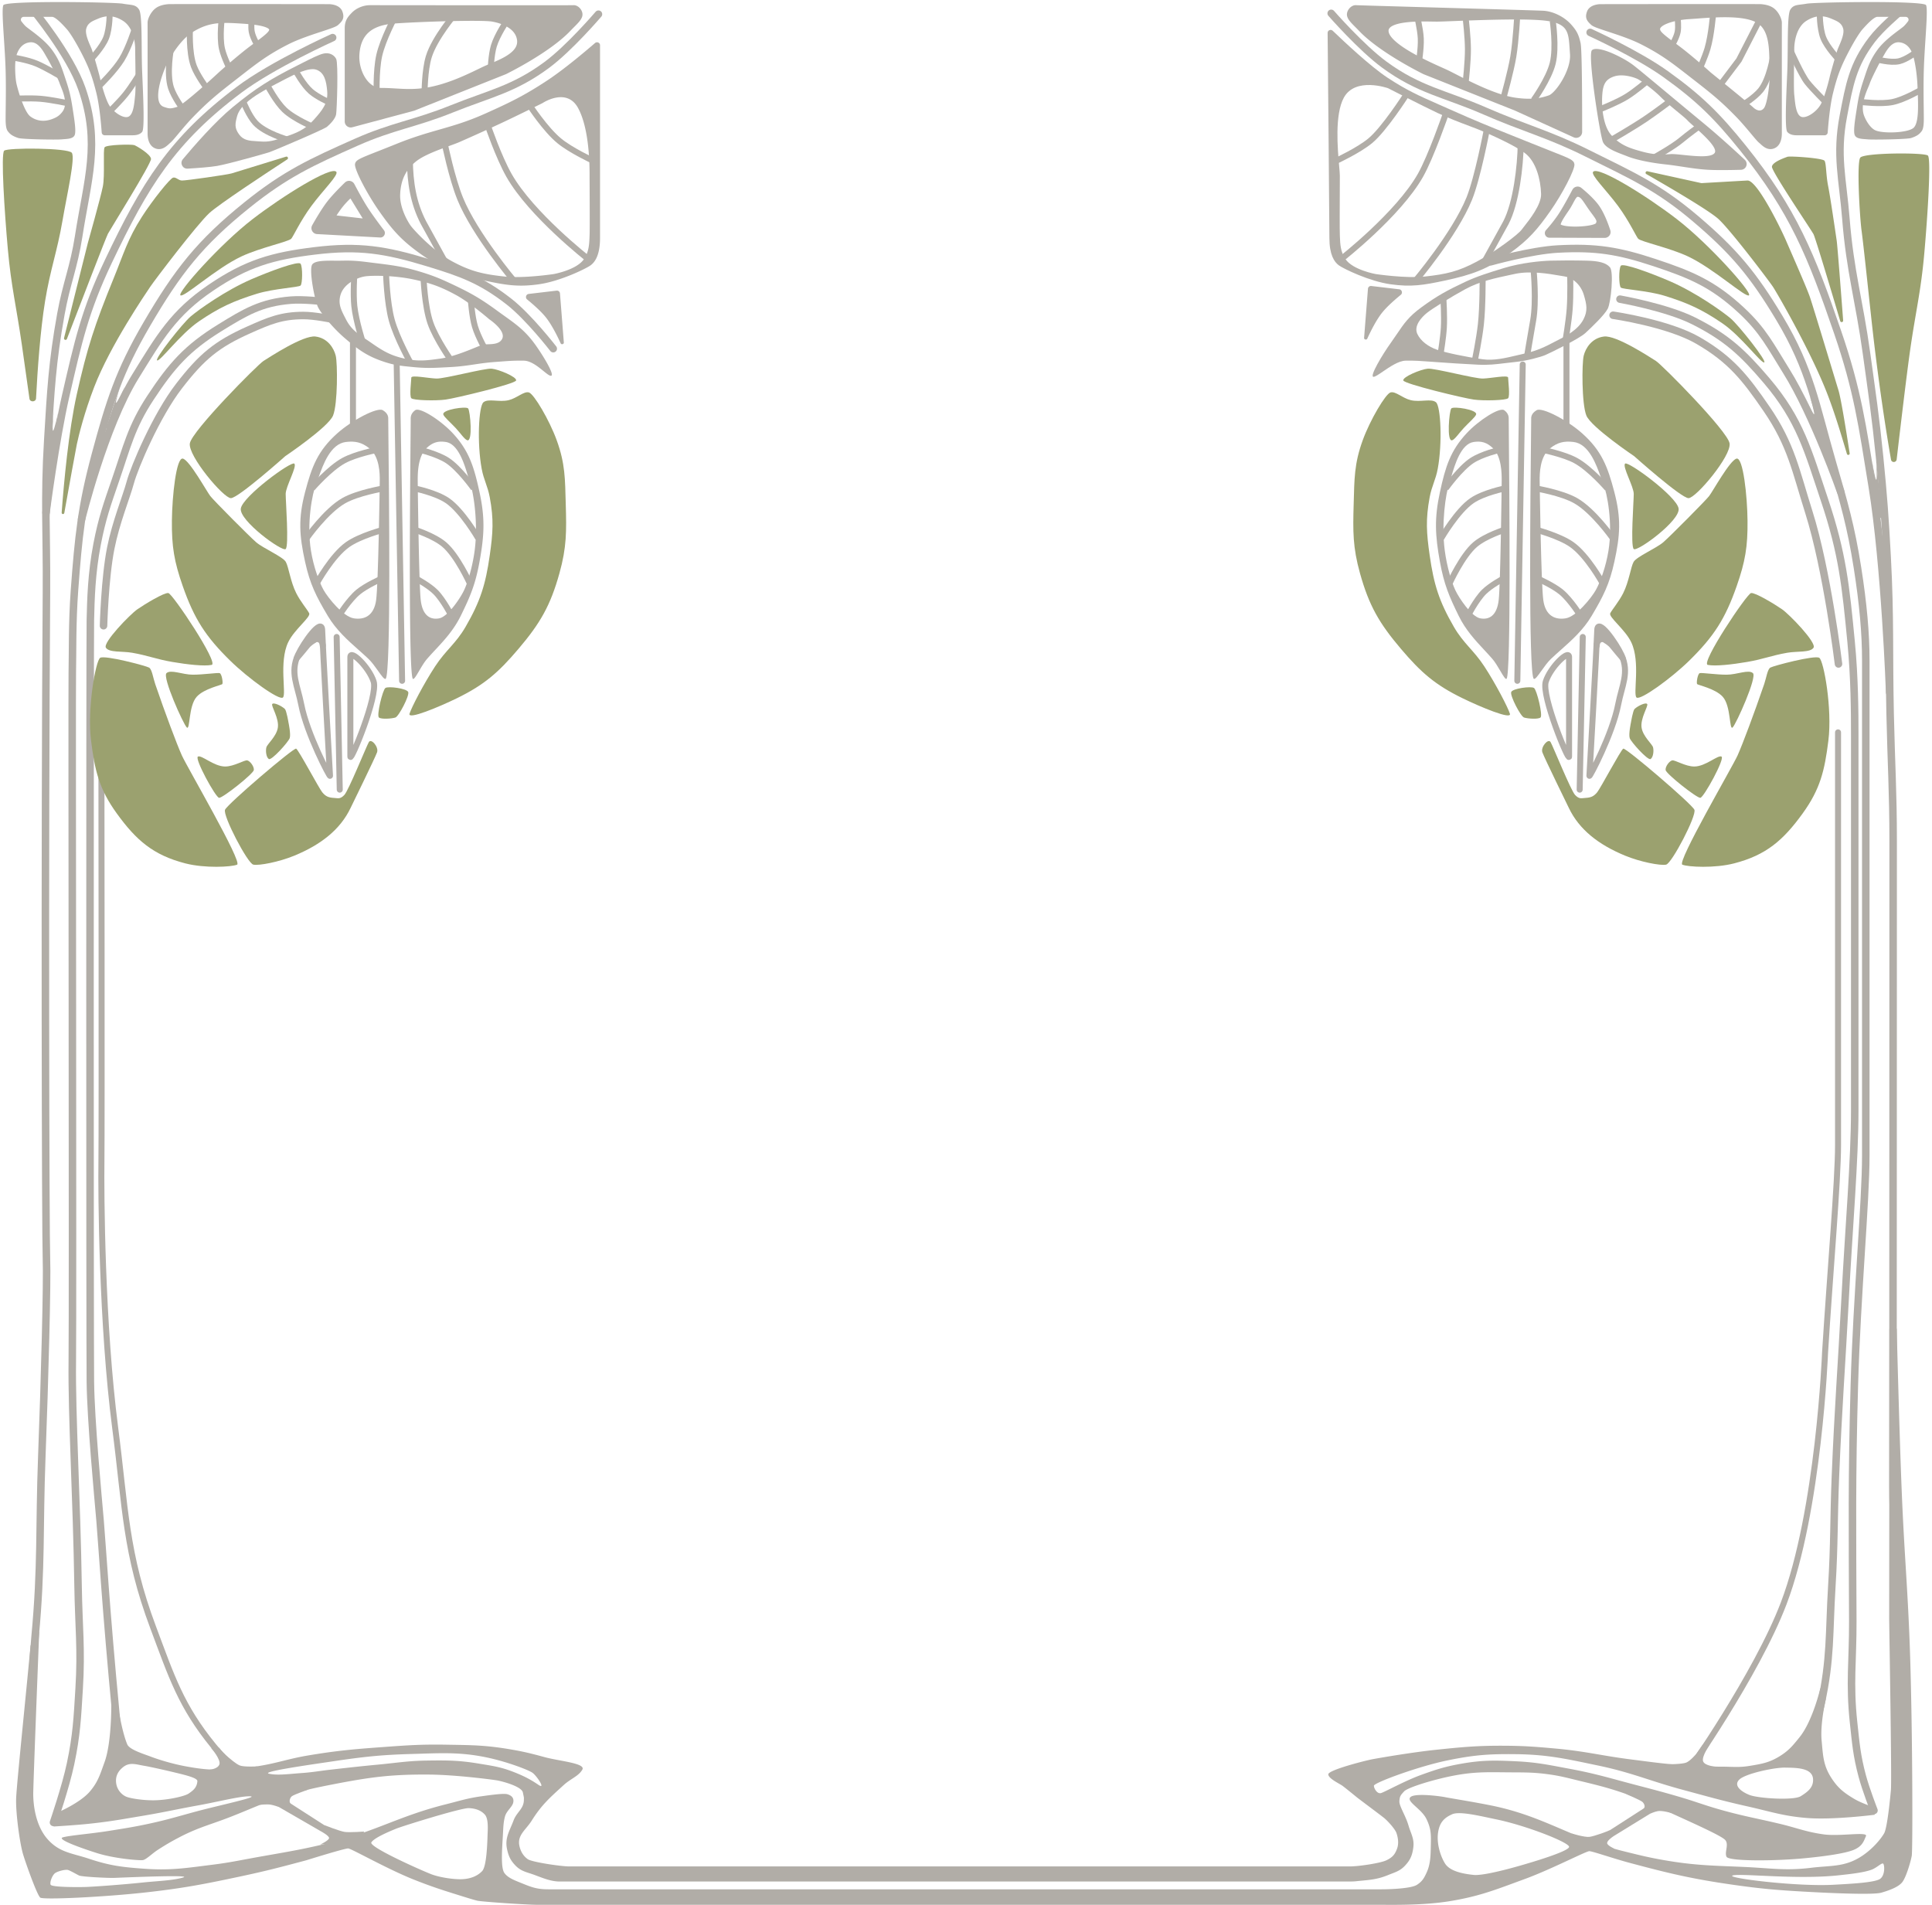<svg xmlns="http://www.w3.org/2000/svg" width="644" height="635" fill="none"><path fill="#B1ADA7" d="m176.228 97.977 9.314-1.1a1 1 0 0 1 1.114.914l1.289 16.379c.045.573-.823.786-1.061.263-1.189-2.606-3.041-6.291-4.974-8.699-1.663-2.071-4.368-4.417-6.204-5.917-.699-.57-.375-1.734.522-1.84"/><path fill="#B1ADA7" fill-rule="evenodd" d="M200.011 15.081v64.237c0 5.57-1.601 8.026-3.206 9.163s-10.064 5.26-17.108 6.265c-6.987.996-11.13.277-18.033-1.191-9.133-1.942-14.459-3.835-22.022-9.31-6.072-4.395-8.954-7.74-13.263-13.873-3.951-5.622-8.29-13.912-8.042-15.651.196-1.37 1.367-1.83 7.66-4.309 1.695-.667 3.762-1.481 6.281-2.499 5.574-2.25 9.951-3.504 14.173-4.713 4.771-1.367 9.342-2.676 15.213-5.302 8.383-3.75 13.073-6.026 20.744-11.074 5.519-3.632 12.718-9.704 15.93-12.475.653-.563 1.673-.13 1.673.732m-31.859 25.457c4.979-2.347 12.676-6.164 12.676-6.164s8.024-5.393 11.861 1.628c3.838 7.022 3.838 19.49 3.838 22.56 0 .79.007 2.32.016 4.203.025 5.444.064 13.826-.016 15.683l-.022.555c-.092 2.352-.191 4.918-1.839 7.353-2.469 3.65-10.117 5-10.117 5s-10.023 1.505-16.397.815c-7.002-.759-11.123-1.668-17.327-5-6.327-3.4-12.864-10.45-13.955-11.979-1.092-1.53-3.621-6.013-3.49-10.233.151-4.893 1.908-8.519 5.464-11.28 2.591-2.012 7.421-3.767 10.957-5.05 1.318-.48 2.456-.893 3.231-1.23a632 632 0 0 0 15.12-6.861" clip-rule="evenodd"/><path stroke="#B1ADA7" stroke-width="2" d="M136.615 53.38c.12 7.41 1.102 14.195 4.539 20.828l7.21 13.084M148.261 47.94s2.34 11.392 5.122 18.253c4.841 11.938 18.088 27.587 18.088 27.587M162.551 41.662s3.601 10.578 7.103 16.767c7.394 13.066 26.43 27.917 26.43 27.917M176.508 35.054s5.243 8.054 9.913 11.894c3.875 3.187 11.068 6.525 11.068 6.525"/><path fill="#B1ADA7" fill-rule="evenodd" d="M115.911 40.487V9.475c0-2.185.704-3.112 2.045-4.5 1.567-1.621 3.767-2.243 5.318-2.25.38-.001 4.586.003 10.737.008 18.957.017 56.385.051 57.165-.008 1.033-.078 2.335 1.404 1.901 2.597-.321.882-1.222 1.785-2.358 2.924-.4.401-.83.832-1.274 1.301-6.857 7.254-21.212 14.26-21.212 14.26l-30.476 12.137-20.587 5.509a1 1 0 0 1-1.259-.966m15.491-33.646c8.606-.634 29.174-1.269 32.795-.634s8.583 2.587 9.149 7.066c.588 4.644-5.399 7.136-9.614 8.89-.767.32-1.475.615-2.075.894-.533.248-1.141.542-1.815.868-4.246 2.053-11.101 5.368-18.206 6.38-3.756.534-6.738.36-9.802.182-1.564-.09-3.15-.183-4.872-.183-5.094 0-8.585-6.567-8.153-12.32.49-6.549 3.987-10.51 12.593-11.143" clip-rule="evenodd"/><path fill="#B1ADA7" d="m117.956 4.975-.719-.695zm5.318-2.25.004 1zm10.737.008.001-1zm57.165-.008-.076-.997zm1.901 2.597-.94-.342zm-2.358 2.924-.708-.706zm-1.274 1.301.727.687zm-21.212 14.26.37.93.035-.015.034-.016zm-30.476 12.137.258.966.057-.016.055-.021zm-20.587 5.509-.259-.966zm56.176-28.18-.992.125zm-9.614 8.89.384.924zm-2.075.894.422.907zm-1.815.868.436.9zm-18.206 6.38.141.99zm-9.802.182-.058.999zm-13.025-12.503-.998-.075zm-3.898-8.51v31.013h2V9.475zm2.326-5.194c-.674.697-1.281 1.37-1.698 2.194-.432.851-.628 1.792-.628 3h2c0-.976.156-1.59.412-2.096.269-.532.685-1.017 1.352-1.708zm6.032-2.555c-1.761.008-4.241.702-6.032 2.555l1.438 1.39c1.343-1.39 3.264-1.939 4.603-1.945zm10.743.008c-6.148-.005-10.359-.01-10.743-.008l.009 2c.376-.001 4.578.003 10.732.008zm57.088-.005-.121.003-.375.004c-.319.003-.768.006-1.335.008-1.134.005-2.733.009-4.69.01-3.914.006-9.257.007-15.169.005-11.824-.003-25.919-.016-35.398-.025l-.002 2c9.479.009 23.575.022 35.4.025 5.912.002 11.256 0 15.172-.004 1.957-.002 3.559-.006 4.695-.01 1.101-.005 1.83-.01 1.974-.021zm2.916 3.936c.378-1.039-.03-2.068-.553-2.735-.507-.645-1.38-1.275-2.363-1.2l.151 1.994c.01-.001.088 0 .228.079.136.076.284.201.411.363.277.353.303.66.247.815zm-2.589 3.288c.56-.561 1.1-1.102 1.538-1.616.435-.51.831-1.065 1.051-1.672l-1.879-.684c-.1.275-.315.614-.695 1.06-.376.441-.854.922-1.431 1.5zm-1.255 1.282c.433-.458.854-.88 1.255-1.282l-1.416-1.412c-.399.4-.838.84-1.292 1.32zm-21.939 13.573.439.899h.001l.002-.002.009-.004.032-.016.125-.062.474-.238c.411-.208 1.004-.513 1.737-.901a130 130 0 0 0 5.729-3.227c4.459-2.667 9.863-6.29 13.391-10.022l-1.453-1.374c-3.329 3.522-8.532 7.029-12.964 9.679a128 128 0 0 1-5.64 3.176c-.721.382-1.303.682-1.704.885q-.302.153-.46.231l-.118.059-.03.014-.007.003-.001.001h-.001zm-30.106 13.066 30.476-12.137-.74-1.858-30.476 12.137zm-20.699 5.546 20.587-5.51-.517-1.931-20.587 5.509zm-2.517-1.932a2 2 0 0 0 2.517 1.932l-.517-1.932zm49.458-35.265c-1.003-.176-3.056-.253-5.606-.273-2.586-.02-5.777.02-9.118.1-6.679.158-13.991.476-18.317.794l.147 1.995c4.281-.315 11.556-.632 18.217-.79 3.33-.08 6.498-.119 9.055-.1 2.594.02 4.47.102 5.277.244zm9.969 7.925c-.332-2.625-1.958-4.462-3.883-5.692-1.913-1.222-4.198-1.903-6.086-2.233l-.345 1.97c1.733.303 3.739.916 5.354 1.948 1.603 1.025 2.742 2.404 2.976 4.258zm-10.222 9.94c2.083-.867 4.75-1.971 6.813-3.477 2.065-1.506 3.771-3.602 3.409-6.463l-1.984.251c.226 1.784-.768 3.257-2.603 4.596-1.837 1.34-4.271 2.359-6.403 3.247zm-2.037.877c.577-.269 1.265-.555 2.037-.877l-.768-1.846c-.762.317-1.491.62-2.113.91zm-1.801.861c.675-.327 1.276-.617 1.801-.861l-.844-1.814c-.541.252-1.156.55-1.828.875zm-18.501 6.47c7.282-1.037 14.271-4.425 18.501-6.47l-.871-1.8c-4.263 2.061-10.984 5.303-17.912 6.29zm-10.001.19c3.065.179 6.136.36 10.001-.19l-.282-1.98c-3.647.518-6.539.352-9.603.174zm-4.814-.18c1.689 0 3.247.09 4.814.18l.116-1.996c-1.561-.09-3.175-.185-4.93-.185zm-9.151-13.396c-.231 3.086.585 6.376 2.151 8.917 1.562 2.533 3.982 4.478 7 4.478v-2c-2.076 0-3.948-1.338-5.297-3.527-1.345-2.181-2.059-5.051-1.859-7.719zm13.517-12.066c-4.432.327-7.712 1.52-9.95 3.622-2.251 2.112-3.309 5.01-3.567 8.444l1.995.15c.233-3.115 1.168-5.472 2.94-7.136 1.784-1.674 4.555-2.778 8.729-3.085z"/><path stroke="#B1ADA7" stroke-width="2" d="M125.572 32.158s-.334-8.467.846-13.693c1.22-5.403 5.365-13.129 5.365-13.129M141.522 31.17s-.011-7.668 1.412-12.282c1.948-6.315 8.894-14.399 8.894-14.399M163.545 23.406s.161-5.061 1.081-8.128c1.074-3.581 4.403-8.502 4.403-8.502"/><path fill="#B1ADA7" fill-rule="evenodd" d="M104.937 75.571c1.092-1.944 3.176-5.518 4.983-7.84 1.665-2.14 4.328-4.797 5.741-6.168a.99.99 0 0 1 1.566.258c.938 1.777 2.777 5.197 4.252 7.531 1.718 2.72 4.453 6.36 5.708 8.004a.505.505 0 0 1-.427.81l-21.011-1.136a.98.98 0 0 1-.812-1.459m11.243-10.205c-.882.826-2.305 2.27-3.591 4.075-1.213 1.702-1.674 2.51-1.849 2.888-.085.183.026.328.227.351l10.835 1.243a.5.5 0 0 0 .483-.758l-4.651-7.584c-.317-.517-1.012-.63-1.454-.215" clip-rule="evenodd"/><path fill="#B1ADA7" d="m109.92 67.731.789.615zm-4.983 7.84-.872-.49zm10.724-14.008.696.718zm1.566.258-.884.467zm4.252 7.531.845-.534zm5.708 8.004.795-.607zm-.427.81-.054.998zm-21.011-1.136.054-.998zm6.84-7.59-.814-.58zm3.591-4.074-.684-.73zm-5.44 6.963-.907-.42zm.227.351-.114.994zm10.835 1.243-.114.994zm.483-.758-.853.523zm-4.651-7.584.853-.523zm-8.503 1.536c-1.858 2.388-3.975 6.023-5.066 7.965l1.744.979c1.093-1.946 3.145-5.46 4.9-7.715zm5.834-6.272c-1.412 1.37-4.121 4.071-5.834 6.272l1.578 1.229c1.618-2.079 4.233-4.693 5.648-6.065zm3.147.51c-.613-1.162-2.18-1.448-3.147-.51l1.392 1.436q.003-.003 0 0l-.008.003h-.005l-.001.001h-.001l-.002-.002.003.005zm4.212 7.463c-1.451-2.297-3.274-5.685-4.212-7.464l-1.769.934c.937 1.776 2.792 5.227 4.29 7.598zm5.658 7.93c-1.256-1.644-3.966-5.252-5.658-7.93l-1.691 1.068c1.745 2.763 4.506 6.436 5.759 8.077zm-1.276 2.416c1.286.07 2.051-1.4 1.276-2.415l-1.59 1.214a.495.495 0 0 1 .422-.796zm-21.011-1.135 21.011 1.135.108-1.997-21.011-1.135zm-1.63-2.947c-.729 1.299.177 2.868 1.63 2.947l.108-1.997h-.005q.003 0 .005.002l.005.004q.001 0 .002.011l-.001.012q-.002.004 0 0zm9.339-5.061c1.234-1.731 2.606-3.126 3.46-3.925l-1.368-1.46c-.91.853-2.383 2.348-3.721 4.224zm-1.757 2.728c.134-.288.55-1.035 1.757-2.728l-1.629-1.16c-1.22 1.71-1.727 2.582-1.942 3.047zm-.566-1.062a.7.7 0 0 1 .493.316.77.77 0 0 1 .073.746l-1.814-.84a1.23 1.23 0 0 0 .086 1.217c.249.368.632.513.934.548zm10.835 1.243-10.835-1.243-.228 1.987 10.835 1.243zm-.484.758a.5.5 0 0 1 .484-.758l-.228 1.987c1.242.142 2.103-1.209 1.449-2.275zm-4.65-7.584 4.65 7.584 1.705-1.046-4.65-7.584zm.082-.008a.1.1 0 0 1-.028.014.1.1 0 0 1-.033.003l-.017-.007q-.007-.005-.004-.002l1.705-1.046c-.629-1.025-2.06-1.294-2.991-.422z"/><path fill="#B1ADA7" fill-rule="evenodd" d="M56.198 2.384c.797-.07 53.462 0 53.462 0s2.851 0 3.521 1.77c.652 1.722.036 2.307-1.026 3.316l-.09.087c-.498.473-2.584 1.16-5.285 2.051-3.364 1.109-7.68 2.531-11.066 4.246-6.886 3.486-10.588 6.371-16.267 10.798q-.796.622-1.65 1.285c-5.85 4.545-9.116 7.177-14.27 12.5-1.649 1.702-3.412 3.807-4.821 5.49-1.168 1.395-2.093 2.499-2.508 2.843-.157.13-.323.281-.498.441-.845.773-1.905 1.742-3.214 1.434-1.843-.434-2.3-2.494-2.292-4.271.007-1.778.007-35.973 0-36.817-.008-.845.847-2.933 2.292-4.015 1.215-.911 2.916-1.087 3.712-1.158m-1.884 34.195c-5.474-1.866-.69-13.2 0-14.809s4.376-8.813 9.425-11.948c5.288-3.284 9.436-3.405 15.65-3.029l.069.004c4.757.288 13.552.821 10.737 4.366-.797 1.003-2.599 2.342-4.682 3.89-1.136.845-2.356 1.751-3.543 2.7-4.358 3.484-8.47 7.215-8.47 7.215S61.857 35.805 59.362 36.579c-2.494.775-3.182.636-5.049 0" clip-rule="evenodd"/><path fill="#B1ADA7" d="m109.66 2.384-.001 1h.001zm-53.462 0-.088-.996zm56.983 1.77.935-.354zm-1.026 3.316.689.725zm-.09.087.689.724zm-5.285 2.051-.313-.95zm-11.066 4.246.451.892zM79.447 24.652l-.615-.788zm-1.65 1.285.614.79zm-14.27 12.5.718.695zm-4.821 5.49-.767-.642zm-2.508 2.843L55.56 46zm-.498.441.675.739zm-3.214 1.434-.23.973zm-2.292-4.271 1 .004zm0-36.817 1-.01zm2.292-4.015.6.8zm1.828 33.037-.322.947zM63.74 9.822l-.528-.85zm15.65-3.029-.06.998zm.069.004-.06.998zm10.737 4.366.783.621zm-4.682 3.89-.596-.802zm-3.543 2.7.625.781zm-8.47 7.215-.673-.741-.01.009zM59.362 36.579l.297.955zM109.66 2.384l.001-1h-.591l-7.65-.01c-4.95-.006-11.558-.012-18.192-.017-6.633-.004-13.291-.006-18.341-.003-2.525.002-4.649.005-6.166.01-.759.002-1.367.005-1.799.008-.396.003-.71.007-.812.016l.176 1.992c-.002 0 .188-.004.652-.008.427-.003 1.031-.006 1.79-.008 1.514-.005 3.636-.008 6.16-.01 5.049-.003 11.706-.001 18.34.003a41867 41867 0 0 1 25.839.026h.591zm4.456 1.416c-.51-1.348-1.799-1.914-2.679-2.158a7.4 7.4 0 0 0-1.759-.258h-.017l-.001 1-.001 1h-.002.001l.082.002a5.357 5.357 0 0 1 1.162.182c.712.199 1.184.518 1.344.94zm-1.272 4.395c.483-.459 1.085-1.007 1.388-1.728.342-.812.26-1.674-.116-2.667l-1.87.708c.276.729.211 1.02.143 1.184-.107.255-.344.504-.923 1.054zm-.09.086.09-.086-1.378-1.45-.091.088zm-5.661 2.277c1.344-.443 2.561-.844 3.504-1.194.471-.176.893-.345 1.238-.507.317-.15.669-.338.919-.576l-1.379-1.448c.001-.002-.093.073-.392.214q-.407.192-1.083.442c-.899.334-2.076.722-3.433 1.17zm-10.928 4.188c3.306-1.674 7.547-3.074 10.928-4.188l-.626-1.9c-3.346 1.103-7.739 2.549-11.205 4.304zM80.062 25.44c5.673-4.422 9.31-7.256 16.103-10.695l-.903-1.784c-6.978 3.532-10.744 6.47-16.43 10.902zm-1.651 1.286 1.65-1.286-1.229-1.577-1.648 1.283zM64.245 39.132c5.106-5.272 8.33-7.872 14.166-12.405l-1.227-1.58c-5.865 4.556-9.174 7.222-14.375 12.594zm-4.773 5.437c1.415-1.689 3.154-3.765 4.773-5.437l-1.436-1.391c-1.679 1.733-3.466 3.867-4.87 5.544zm-2.636 2.97c.282-.233.67-.66 1.088-1.14.436-.502.966-1.135 1.548-1.83l-1.533-1.284c-.586.7-1.103 1.317-1.524 1.801-.44.507-.722.803-.855.914zm-.461.41c.18-.164.327-.298.461-.41L55.56 46c-.18.15-.364.318-.535.474zm-4.118 1.669c.973.229 1.824-.033 2.5-.413.651-.366 1.21-.883 1.618-1.255l-1.35-1.477c-.438.4-.83.754-1.248.988-.393.221-.726.29-1.063.21zm-3.063-5.249c-.005.956.113 2.072.534 3.043.435 1.001 1.224 1.9 2.529 2.206l.458-1.947c-.539-.127-.9-.475-1.152-1.056-.266-.612-.373-1.415-.37-2.237zm0-36.803c.007.837.008 35.027 0 36.803l2 .01c.007-1.78.007-35.98 0-36.831zm2.692-4.825c-.88.66-1.542 1.59-1.98 2.44-.422.818-.718 1.723-.712 2.385l2-.018c-.002-.183.125-.744.49-1.451.349-.677.837-1.332 1.401-1.755zm4.224-1.353c-.773.068-2.753.25-4.224 1.353l1.2 1.6c.958-.718 2.38-.888 3.2-.961zm-2.715 19.988c-.347.81-1.756 4.135-2.376 7.522-.308 1.685-.441 3.485-.085 5.03.365 1.592 1.278 2.99 3.058 3.598l.645-1.893c-.957-.327-1.5-1.044-1.754-2.153-.266-1.154-.186-2.639.104-4.222.576-3.148 1.904-6.295 2.246-7.094zm9.816-12.403c-2.698 1.675-4.976 4.394-6.644 6.83-1.677 2.45-2.802 4.71-3.172 5.573l1.838.788c.32-.745 1.383-2.891 2.984-5.23 1.61-2.352 3.7-4.803 6.05-6.262zM79.45 5.795c-6.278-.38-10.683-.272-16.239 3.178l1.055 1.699c5.021-3.118 8.912-3.253 15.063-2.88zm.068.004-.069-.004-.12 1.996.068.004zm11.46 5.985c.425-.535.722-1.125.757-1.76.037-.668-.224-1.234-.622-1.671-.721-.794-1.973-1.256-3.204-1.564-2.55-.64-6.041-.848-8.391-.99l-.12 1.996c2.407.146 5.692.349 8.025.934 1.21.303 1.927.657 2.21.97.106.115.107.174.105.215-.004.074-.048.276-.326.627zm-4.868 4.072c1.037-.77 2.025-1.505 2.854-2.174.817-.659 1.541-1.303 2.014-1.898l-1.566-1.243c-.325.409-.9.936-1.704 1.584-.791.639-1.745 1.348-2.791 2.126zm-3.515 2.678c1.17-.936 2.376-1.832 3.515-2.678l-1.193-1.605c-1.135.843-2.369 1.76-3.571 2.72zm-9.096 6.434.672.74.003-.002.008-.008.035-.031.136-.123.522-.467c.451-.402 1.099-.975 1.882-1.656a189 189 0 0 1 5.838-4.887l-1.249-1.562a191 191 0 0 0-5.902 4.94 216 216 0 0 0-2.568 2.27l-.036.033-.01.009-.002.002zM59.66 37.534c.462-.143 1.022-.472 1.58-.843a34 34 0 0 0 2-1.464c1.463-1.142 3.167-2.582 4.783-3.99a273 273 0 0 0 6.025-5.414l.098-.091.026-.024.006-.006.002-.002-.68-.732-.682-.732-.002.002-.006.005-.025.023-.097.09q-.128.12-.372.343a270.996 270.996 0 0 1-5.606 5.03c-1.606 1.398-3.28 2.812-4.7 3.92a32 32 0 0 1-1.877 1.376c-.555.37-.905.55-1.066.6zm-5.668-.008c.927.316 1.699.56 2.587.582.886.021 1.809-.179 3.081-.574l-.593-1.91c-1.223.38-1.89.498-2.44.485-.546-.014-1.051-.156-1.99-.476z"/><path stroke="#B1ADA7" stroke-width="2" d="M56.999 16.191s-1.582 8.233 0 13.097c.996 3.062 4.028 7.195 4.028 7.195M63.33 9.283s-.48 8.105 1.295 12.809c1.174 3.111 4.318 7.34 4.318 7.34M73.98 5.685s-.877 6.498 0 10.506c.631 2.886 2.734 7.052 2.734 7.052M83.91 6.261s-.303 2.659 0 4.318c.397 2.178 2.303 5.18 2.303 5.18M4.292 32.926s5.603-.288 9.173 0c3.612.292 9.158 1.497 9.158 1.497M3.87 19.097s5.201.777 8.35 2.118c3.126 1.333 7.662 4.05 7.662 4.05"/><path fill="#B1ADA7" fill-rule="evenodd" d="M1.871 23.383c.131 4.49.077 8.947.034 12.453a331 331 0 0 0-.034 3.78c0 3.362.52 3.932 1.072 4.537l.13.145c.596.677 1.604 1.248 3.027 1.703s12.786.615 14.446.455q.381-.035.78-.063c1.473-.106 3.027-.219 3.542-1.302.556-1.169-.021-4.867-.54-8.185l-.142-.915c-.557-3.61-1.008-5.634-2.161-9.1l-.343-1.035v-.001c-1.178-3.57-1.963-5.949-4.32-9.2-1.991-2.746-5.198-5.147-7.224-6.663-.755-.566-1.347-1.008-1.65-1.3-.453-.438-.934-1.029-1.344-1.575-.474-.632-.012-1.496.777-1.496h9.44c1.25 0 3.974 3.052 4.889 4.077l.06.068c.849.95 2.582 3.588 4.72 7.685 2.633 5.047 3.753 8.122 5.118 13.65 1.058 4.28 1.588 10.672 1.758 13.052.038.529.473.938 1.003.938h9.296c.8 0 2.31-.075 3.185-1.138.815-.988.4-10.64.072-18.233l-.072-1.672c-.105-2.496-.13-5.381-.152-8.2-.048-5.822-.094-11.363-.855-12.61-.857-1.403-1.93-1.535-3.636-1.744-.541-.067-1.147-.141-1.83-.267C38.088.707 1.872.144 1.12 1.72c-.47.985-.157 5.816.205 11.418.217 3.36.452 6.996.547 10.246m3.594 4.396c-.394-1.895-.693-7.022 0-9.304s2.164-4.188 4.651-4.378c2.518-.192 4.14 2.675 5.093 4.36.14.249.267.473.38.657.872 1.425 3.732 6.988 4.287 8.665.088.267.229.614.393 1.021.87 2.152 2.418 5.978.519 8.465-.96 1.257-1.81 1.799-3.284 2.371-2.706 1.052-5.285.748-7.388-.82-2.103-1.57-4.257-9.143-4.651-11.037m25.072-11.477c.519 1.356 2.499 8.347 2.677 9.21.179.864 1.52 6.314 2.887 9.035 1.368 2.722 5.18 5.264 6.85 4.28 1.465-.864 1.776-3.972 2.01-6.31q.047-.49.096-.924c.198-1.758.1-8.18.038-12.247-.021-1.373-.038-2.478-.038-3.044 0-2.245-.68-7.205-4.03-9.34-2.754-1.756-5.327-2.014-8.331-.732l-.336.142c-1.694.716-3.082 1.303-3.602 3.154-.452 1.613.677 4.211 1.388 5.847.158.365.296.682.39.929" clip-rule="evenodd"/><path stroke="#B1ADA7" stroke-width="2" d="M36.58 3.77s.069 5.613-1.22 8.859c-1.271 3.2-5.094 7.198-5.094 7.198m14.729-10.41s-2.11 6.65-4.43 10.41c-2.288 3.709-7.198 8.527-7.198 8.527m12.944-3.418s-2.51 4.06-4.413 6.443c-1.907 2.388-5.319 5.738-5.319 5.738"/><path fill="#B1ADA7" fill-rule="evenodd" d="M60.954 53.06c3.777-4.514 10.743-12.499 16.628-17.348 7.723-6.363 12.6-9.38 21.538-13.88q.741-.373 1.487-.754c2.893-1.47 5.744-2.92 7.288-3.235 1.81-.37 3.361.335 4.148 1.755s.248 17.056 0 18.507c-.247 1.452-1.915 3.203-3.031 4.148-1.116.946-18.007 8.075-19.145 8.456-1.139.381-13.493 3.903-17.478 4.599-2.27.396-6.565.71-9.84.907-1.71.103-2.694-1.84-1.595-3.154M87.26 30.62c.212-.123.378-.22.487-.29 1.058-.668 6.056-3.337 7.27-3.92.143-.068.356-.178.626-.317 2.02-1.04 7.196-3.708 9.712-2.891 2.851.927 3.425 4.003 3.706 7.128.372 4.131-1.731 6.528-4.49 9.624-2.98 3.343-5.66 4.357-9.909 5.774l-.523.175c-2.676.897-4.447 1.491-7.39 1.25-.419-.034-.83-.058-1.23-.082-2.36-.14-4.366-.26-5.827-2.27-1.574-2.166-1.35-3.548-.641-6.13 1.058-3.854 6.364-6.968 8.21-8.05" clip-rule="evenodd"/><path stroke="#B1ADA7" stroke-width="2" d="M81.229 34.2s1.825 4.48 3.866 6.713c3.259 3.568 10.985 5.696 10.985 5.696m-6.85-17.97s2.833 5.313 5.561 7.934c3.279 3.15 10.036 5.9 10.036 5.9m-6.306-18.92s2.564 4.708 5.086 6.917c2.152 1.885 6.306 3.73 6.306 3.73"/><path fill="#B1ADA7" fill-rule="evenodd" d="M104.14 88.069c-1.325 1.533.814 12.291 1.898 14.386s4.901 6.851 8.959 10.315c4.556 3.888 7.473 6.005 13.165 7.871 3.358 1.102 5.487 1.31 8.807 1.635l.785.077c4.308.427 6.955.287 10.928.076l1.447-.076c3.124-.159 5.503-.512 7.923-.87 2.154-.32 4.341-.644 7.118-.842.636-.045 1.22-.089 1.77-.13 2.632-.198 4.497-.339 7.666-.291 2.34.034 4.723 1.968 6.523 3.429 1.147.931 2.057 1.67 2.57 1.603 1.316-.171-2.624-6.663-5.261-10.351-3.271-4.572-6.257-6.707-10.347-9.63-.744-.532-1.524-1.09-2.349-1.693-5.343-3.907-8.6-5.807-14.583-8.636-4.106-1.94-6.468-2.954-10.809-4.289-5.849-1.798-9.31-2.23-15.383-2.974l-1.539-.192c-3.261-.41-5.513-.694-9.156-.608a95 95 0 0 1-2.608.012c-3.265-.015-6.48-.03-7.524 1.178m9.361 10.251c1.129-3.881 5.78-5.865 8.281-6.21 2.5-.345 9.905-.288 16.043 1.035 5.75 1.24 8.973 2.373 14.145 5.175 4.728 2.562 11.127 8.108 11.127 8.108s5.61 3.724 4.313 6.47c-.821 1.738-3.052 1.805-4.791 1.857-.623.019-1.182.035-1.592.126-.466.104-1.418.492-2.679 1.007-2.941 1.199-7.564 3.085-11.639 3.651-4.571.636-7.309.986-11.817 0-4.813-1.052-7.342-2.619-11.386-5.434-.564-.393-1.104-.755-1.621-1.102-2.778-1.865-4.889-3.283-6.573-6.575l-.257-.501c-1.359-2.638-2.407-4.674-1.554-7.607" clip-rule="evenodd"/><path stroke="#B1ADA7" stroke-width="2" d="M118.102 91.588s-.418 6.355 0 10.392c.524 5.06 3.003 12.675 3.003 12.675m7.579-23.5s.284 9.628 1.894 15.516c1.646 6.017 6.45 14.614 6.45 14.614m4.15-28.732s.348 9.47 2.3 15.11c1.872 5.41 7.126 12.81 7.126 12.81m6.36-20.297s.381 5.378 1.353 8.66c1.052 3.552 3.969 8.615 3.969 8.615"/><path fill="#B1ADA7" fill-rule="evenodd" d="M129.462 144.875c-.034-3.009-.054-4.815-.047-4.942.048-.897 0-2.102-1.812-3.199s-10.186 3.272-15.141 7.677c-6.532 5.806-8.557 11.163-10.768 19.618-2.297 8.782-1.948 14.378 0 23.244 1.637 7.455 3.669 11.458 7.569 18.02 2.794 4.7 6.642 8.119 10.264 11.334 1.132 1.006 2.242 1.992 3.291 2.991 1.12 1.067 2.241 2.644 3.204 3.999 1.173 1.65 2.112 2.97 2.531 2.641 1.812-1.423 1.114-63.25.909-81.383m-4.08 55.123c.717-5.282 1.194-37.576 1.209-39.844.014-2.267-.032-7.974-3.472-10.715-2.483-1.978-4.699-2.507-7.849-2.113-5.116.64-7.574 7.558-9.061 11.744-.292.82-.546 1.536-.775 2.078-1.401 3.312-3.238 13.331-1.785 22.399.853 5.319 2.718 10.452 4.226 13.131 1.508 2.678 6.518 8.857 10.041 9.428s6.75-.826 7.466-6.108" clip-rule="evenodd"/><path stroke="#B1ADA7" stroke-width="2" d="M125.684 149.941s-7.083 1.4-11.079 3.566c-4.834 2.619-10.572 9.297-10.572 9.297m23.817 0s-8.535 1.41-13.245 4.075c-5.969 3.378-12.354 12.482-12.354 12.482m25.599-2.802s-7.839 2.045-11.973 4.967c-5.201 3.676-10.188 12.736-10.188 12.736m21.269-1.274s-4.898 2.18-7.515 4.33c-3.168 2.605-6.622 8.151-6.622 8.151"/><path fill="#B1ADA7" fill-rule="evenodd" d="M136.866 144.875c.028-3.009.045-4.815.039-4.942-.04-.897 0-2.102 1.498-3.199 1.499-1.097 8.424 3.272 12.523 7.677 5.402 5.806 7.076 11.163 8.906 19.618 1.9 8.782 1.611 14.378 0 23.244-1.355 7.455-3.035 11.458-6.26 18.02-2.311 4.7-5.494 8.119-8.489 11.334a116 116 0 0 0-2.722 2.991c-.926 1.067-1.854 2.644-2.65 3.999-.97 1.65-1.747 2.97-2.093 2.641-1.499-1.423-.922-63.25-.752-81.383m3.375 55.123c-.593-5.282-.988-37.576-1-39.844-.012-2.267.026-7.974 2.872-10.715 2.053-1.978 3.886-2.507 6.491-2.113 4.231.64 6.264 7.558 7.494 11.744.241.82.451 1.536.641 2.078 1.159 3.312 2.678 13.331 1.476 22.399-.705 5.319-2.248 10.452-3.495 13.131-1.247 2.678-5.39 8.857-8.304 9.428s-5.583-.826-6.175-6.108" clip-rule="evenodd"/><path stroke="#B1ADA7" stroke-width="2" d="M139.991 149.941s5.858 1.4 9.163 3.566c3.998 2.619 8.743 9.297 8.743 9.297m-19.698 0s7.06 1.41 10.955 4.075c4.937 3.378 10.217 12.482 10.217 12.482m-21.172-2.802s6.484 2.045 9.902 4.967c4.302 3.676 8.427 12.736 8.427 12.736m-17.59-1.274s4.05 2.18 6.214 4.33c2.621 2.605 5.477 8.151 5.477 8.151"/><path fill="#9BA16F" d="M7.256 114.719c.785 5.471 1.754 12.362 2.569 18.192.17 1.217 2.125 1.125 2.188-.103.492-9.468 1.408-22.581 3.012-32.41 1.732-10.614 3.99-16.318 5.82-26.916 1.512-8.76 4.305-20.885 3.091-22.551-1.213-1.667-21.401-1.76-22.544-.701-1.142 1.059.102 20.357 1.225 32.88 1.114 12.427 2.867 19.259 4.639 31.609M44.758 48.37c-.84-.31-9.294-.178-9.887.733-.593.91.149 9.363-.593 13.076-.741 3.714-4.995 18.806-4.995 18.806l-7.932 31.686c-.153.609.728.896.953.31 4.615-12.004 13.063-33.915 13.682-35.077.855-1.606 14.453-23.364 14.355-24.931s-4.744-4.295-5.583-4.604M60.639 60.173c-1.23-.051-1.902-1.18-2.916-.972s-6.891 7.562-10.412 13.05c-4.768 7.43-6.104 12.368-9.44 20.544-6.373 15.624-8.803 23.13-12.255 38.542-2.747 12.264-4.322 29.537-5.058 39.502-.046.625.777.715.887.099 1.517-8.465 3.774-20.995 4.171-22.869.609-2.869 2.47-10.463 5.78-19.06 5.37-13.945 17.291-31.336 18.693-33.438 1.401-2.102 15.602-20.8 19.712-24.57 3.22-2.954 19.197-13.464 25.966-17.878.486-.317.135-1.077-.42-.906-5.83 1.8-17.09 5.273-18.19 5.596-1.49.438-15.29 2.411-16.518 2.36"/><path fill="#9BA16F" d="M84.218 73.026C73.39 81.37 59.132 97.406 60.133 98.422c1.002 1.017 11.86-9.005 20.435-12.99 6.196-2.879 15.323-4.785 16.492-5.838.568-.51 3.003-5.905 6.734-10.944 3.958-5.345 9.183-10.363 8.299-11.387-1.716-1.989-17.97 8.129-27.875 15.763M63.577 105.464c-2.732 2.318-12.199 14.297-11.195 14.676 1.005.379 7.672-8.747 13.927-13.02 6.764-4.62 11.533-6.798 19.357-9.22 5.513-1.707 13.867-2.102 14.524-2.724.658-.621.718-6.22 0-7.262-.717-1.042-10.196 2.495-16.34 5.144-8.522 3.676-17.54 10.088-20.273 12.406"/><path stroke="#B1ADA7" stroke-linecap="round" stroke-width="2" d="m134.033 226.928-1.796-105.427m-14.581-8.364v30.382"/><path fill="#9BA16F" d="M95.088 152.049s-15.648 13.977-18.12 13.996c-2.473.018-14.368-14.14-13.686-18.267.681-4.127 22.558-26.22 24.558-27.47s13.24-8.659 17.325-8.136 6.116 3.877 6.742 6.377c.625 2.499.694 16.087-.889 19.965-1.583 3.877-15.93 13.535-15.93 13.535M95.227 164.65c0-2.476 3.861-9.122 2.887-10.108-.974-.985-17.223 10.933-17.841 14.955s13.819 14.542 14.954 13.51c1.135-1.031 0-15.882 0-18.357"/><path fill="#9BA16F" d="M85.394 180.756c-2.287-1.981-14.094-13.869-15.29-15.403-1.194-1.535-6.935-11.95-9.142-12.486s-3.58 12.464-3.664 20.656c-.089 8.644.762 13.678 3.616 21.838 3.805 10.881 7.619 16.833 15.856 24.897 5.966 5.84 16.273 13.303 17.526 12.24 1.252-1.062-1.395-11.807 1.77-18.433 2.045-4.28 7.653-8.41 6.993-9.663s-2.912-3.907-4.312-6.677c-1.937-3.833-2.517-8.718-3.478-10.432-.96-1.714-7.588-4.557-9.875-6.537M145.434 126.181c-2.717-.106-8.333-1.259-8.333-.31s-.683 6.147 0 6.868c.682.72 8.084.91 11.429.455s23.195-5.213 23.507-6.375-5.799-3.715-8.139-3.927-15.748 3.396-18.464 3.289M156.042 136.142c.699.799 1.636 11.338-.318 10.599-.931-.351-2.193-2.301-3.83-4.064-1.8-1.939-3.947-3.722-4.135-4.558-.359-1.597 7.585-2.775 8.283-1.977M160.564 156.272c-1.585-8.521-1.02-20.847.584-22.186s5.201.062 8.406-.7c2.751-.655 5.114-3.091 6.772-2.569 1.657.522 6.769 9.141 9.224 15.88 2.886 7.919 2.792 12.943 3.036 21.368.261 9.016.318 14.312-2.102 23.002-3.005 10.791-6.406 16.686-13.661 25.221-6.66 7.835-11.308 11.955-20.55 16.464-5.819 2.838-16.462 7.318-15.763 5.137s4.695-9.905 8.524-15.763c3.558-5.443 6.899-7.567 10.159-13.194 4.921-8.498 6.669-14.098 8.056-23.82 1.07-7.493 1.384-11.941 0-19.383-.701-3.774-1.982-5.683-2.685-9.457M131.796 239.17c1.145-.374 4.727-7.265 4.281-8.487-.446-1.221-6.659-2.029-7.604-1.363-.944.667-3.005 9.193-2.159 9.85s4.338.375 5.482 0"/><path stroke="#B1ADA7" stroke-linejoin="round" stroke-width="2" d="M110.001 258.581c-.053-.708-2.496-44.244-2.612-48.56s-6.167 4.18-8.058 8.275c-2.716 5.88-.137 10.19 1.089 16.55 1.892 9.815 9.633 24.444 9.581 23.735ZM116.787 252.192v-33.184c0-2.669 6.249 3.397 7.766 8.19s-7.766 27.056-7.766 24.994Z"/><path stroke="#B1ADA7" stroke-linecap="round" stroke-linejoin="round" stroke-width="2" d="m112.22 212.322 1.031 50.885m-14.285-43.881 2.147-3.983 5.058-5.363 1.035 1.646s-3.959 2.504-4.716 3.483-3.524 4.217-3.524 4.217"/><path stroke="#B1ADA7" stroke-linecap="round" stroke-linejoin="round" stroke-width="2" d="M104.501 213.467s.855-.794 1.972-.285 1.117 2.072 1.117 2.072"/><path fill="#9BA16F" d="M45.79 203.092c2.446-1.694 8.919-5.631 10.333-5.413s16.934 23.443 14.434 23.947c-2.5.505-8.057-.119-13.122-.984-5.438-.928-7.959-2.111-13.393-3.064-3.302-.58-7.687.006-8.75-1.692s8.05-11.1 10.497-12.794M62.247 242.461c-1.186-1.186-8.2-16.774-6.746-18.088s5.326.514 8.748.519c3.509.005 8.258-.714 8.97-.519s1.18 3.237.89 3.632c-.29.396-6.024 1.479-8.526 4.226-2.83 3.107-2.15 11.416-3.336 10.23M73.035 265.936c-1.169-.112-8.274-13.111-7.064-13.747s5.278 3.283 9.037 3.309c3.014.021 6.536-2.285 7.446-2.036.91.248 2.245 1.951 2.164 3.182s-10.415 9.403-11.583 9.292M92.6 242.629c.529-3.14-2.267-7.248-1.863-7.939s3.092.562 4.213 1.62c.551.52 1.21 4.511 1.21 4.511s.841 3.925.41 5.211-6.068 7.575-6.967 6.967-1.108-2.767-.81-3.889 3.32-3.586 3.807-6.481M84.44 288.205c-1.908-.399-10.251-16.382-9.427-18.299.823-1.918 22.886-20.775 23.702-20.367.815.408 7.541 13.112 8.696 14.539s2.2 1.79 3.883 1.884c1.407.08 2.074.487 3.478-.97 1.403-1.457 7.382-16.268 8.169-17.632s3.365 1.625 2.75 3.397-8.817 18.522-8.817 18.522c-3.442 7.233-9.877 12.267-18.764 15.933-5.052 2.085-11.76 3.392-13.67 2.993"/><path fill="#B1ADA7" d="m466.414 96.43-9.315-1.101a1 1 0 0 0-1.114.915l-1.288 16.379c-.046.573.822.786 1.061.263 1.188-2.606 3.04-6.291 4.973-8.699 1.664-2.071 4.368-4.417 6.204-5.917.699-.571.375-1.734-.521-1.84"/><path fill="#B1ADA7" fill-rule="evenodd" d="M442.541 10.97c.111 11.796.59 63.419.59 68.348 0 5.57 1.602 8.025 3.207 9.163s10.064 5.26 17.108 6.265c6.987.996 11.129.277 18.032-1.191 9.133-1.942 14.459-3.835 22.023-9.31 6.072-4.395 8.954-7.74 13.263-13.873 3.95-5.622 8.29-13.913 8.041-15.651-.196-1.37-1.366-1.83-7.659-4.309-1.695-.667-3.762-1.481-6.281-2.499-2.546-1.028-4.764-1.916-6.786-2.726-7.409-2.968-12.196-4.886-20.891-8.775-1.339-.599-2.582-1.146-3.757-1.663-6.184-2.722-10.487-4.615-16.932-8.857-5.667-3.73-14.527-12.054-18.245-15.629-.643-.618-1.721-.185-1.713.707m36.614 26.67c-4.979-2.347-16.481-8.242-16.481-8.242s-10.89-3.865-14.728 3.156c-3.078 5.632-2.074 16.986-1.557 22.844.128 1.446.226 2.557.226 3.165 0 .789-.007 2.32-.015 4.201-.026 5.445-.065 13.827.015 15.684l.023.555c.091 2.352.191 4.918 1.838 7.353 2.47 3.65 10.117 5 10.117 5s10.024 1.505 16.398.815c7.002-.759 11.122-1.668 17.326-5 6.327-3.4 13.8-9.078 14.892-10.608.17-.239.449-.591.798-1.032 1.882-2.38 5.799-7.33 5.689-10.89-.151-4.893-1.703-10.74-5.26-13.501-3.545-2.753-11.647-6.276-14.525-7.527l-.028-.013c-1.01-.439-2.415-.968-4.069-1.59-3.02-1.136-6.869-2.585-10.659-4.37" clip-rule="evenodd"/><path stroke="#B1ADA7" stroke-width="2" d="M506.913 47.982c-.12 7.41-1.488 19.593-4.925 26.226l-7.21 13.084M495.579 43.346s-3.038 15.986-5.82 22.847c-4.841 11.939-18.088 27.587-18.088 27.587M481.875 38.09s-4.886 14.15-8.388 20.339c-7.394 13.066-26.43 27.917-26.43 27.917M468.687 31.703s-7.295 11.405-11.966 15.245c-3.875 3.187-11.067 6.525-11.067 6.525"/><path fill="#B1ADA7" fill-rule="evenodd" d="M526.382 43.967c.008-5.944.002-27.243-.513-29.476-.6-2.599-1.154-3.694-2.871-5.629-2.239-2.521-5.747-4.116-8.556-4.278-1.585-.091-20.93-.646-37.681-1.126-12.947-.372-24.344-.698-24.795-.733-1.033-.078-2.334 1.404-1.901 2.597.321.882 1.222 1.785 2.358 2.924.4.401.83.832 1.274 1.301 6.857 7.254 21.212 14.26 21.212 14.26l30.476 12.137 19.584 8.914c.661.301 1.412-.165 1.413-.891m-41.71-37.949c-2.751.108-4.825.189-5.728.189-.404 0-.905-.009-1.48-.018-4.885-.08-15.085-.245-15.592 3.762-.627 4.956 13.052 11.086 18.58 13.564.595.267 1.096.49 1.474.667.769.358 1.816.895 3.065 1.535 5.07 2.601 13.464 6.907 20.069 7.847 5.674.807 8.956.083 11.608-.857 2.652-.941 8.095-8.97 7.664-14.723q-.06-.826-.109-1.602c-.362-5.633-.595-9.256-8.261-10.39-6.394-.947-22.388-.322-31.29.026" clip-rule="evenodd"/><path fill="#B1ADA7" d="m525.869 14.491-.975.225zm.513 29.476-1-.002zm-3.384-35.105.748-.664zm-8.556-4.278-.058.998zm-37.681-1.126-.029 1zm-24.795-.733-.075.998zm-1.901 2.597-.939.342zm2.358 2.924-.708.706zm1.274 1.301.726-.687zm21.212 14.26-.37.93-.035-.015-.034-.016zm30.476 12.137.37-.93.023.01.022.01zm19.584 8.914-.414.91zM478.944 6.207v1zm5.728-.189-.039-1zm-7.208.171.016-1zm-15.592 3.762.992.125zm18.58 13.564-.409.912zm1.474.667.422-.907zm3.065 1.535.456-.89zm20.069 7.847-.141.99zm11.608-.857-.334-.943zm7.664-14.723.997-.075zm-.109-1.602-.998.064zm-8.261-10.39-.147.989zm10.881 8.274c.086.375.146 1.037.194 1.828.05.822.093 1.872.13 3.079.073 2.413.122 5.479.154 8.654.065 6.353.065 13.168.061 16.141l-2-.003c.004-2.97.004-9.776-.061-16.117-.032-3.171-.081-6.221-.153-8.615a108 108 0 0 0-.127-3.017c-.051-.825-.104-1.317-.147-1.5zm-3.097-6.068c.883.996 1.514 1.826 1.997 2.776.483.947.793 1.962 1.1 3.292l-1.949.45c-.292-1.268-.559-2.1-.933-2.835-.372-.731-.877-1.416-1.711-2.355zm-9.247-4.612c3.078.177 6.833 1.894 9.247 4.612l-1.496 1.328c-2.064-2.325-5.325-3.797-7.866-3.944zm-37.71-1.128c16.734.48 36.107 1.035 37.71 1.128l-.115 1.996c-1.565-.09-20.884-.644-37.652-1.125zm-24.747-.73.045.003.129.005.448.016a3595.456 3595.456 0 0 0 7.043.213c4.523.133 10.609.307 17.082.493l-.057 2c-12.917-.371-24.36-.699-24.841-.735zm-2.916 3.936c-.378-1.039.03-2.068.553-2.735.507-.645 1.38-1.275 2.363-1.2l-.151 1.994c-.009-.001-.088 0-.228.079a1.4 1.4 0 0 0-.411.363c-.277.353-.303.66-.247.815zm2.589 3.288c-.56-.561-1.1-1.101-1.538-1.616-.435-.51-.831-1.065-1.051-1.672l1.879-.684c.1.275.315.614.695 1.06.376.442.854.922 1.431 1.5zm1.255 1.283c-.433-.459-.854-.88-1.255-1.283l1.416-1.412c.399.4.838.84 1.292 1.32zm21.939 13.572-.439.899h-.001l-.002-.002-.009-.004-.032-.016-.125-.062-.474-.238a129.084 129.084 0 0 1-7.466-4.128c-4.459-2.666-9.863-6.29-13.391-10.021l1.453-1.375c3.329 3.522 8.532 7.029 12.964 9.679a128 128 0 0 0 7.344 4.061c.2.102.356.18.46.231l.118.059.03.014.007.004h.002zm30.106 13.066-30.476-12.137.74-1.858 30.476 12.137zm19.54 8.896-19.584-8.915.829-1.82 19.583 8.914zm2.827-1.801c-.002 1.479-1.528 2.392-2.827 1.8l.828-1.82.008.003q-.001 0 0 0 0-.002-.005.007l-.004.009v-.002zM478.944 5.207c.878 0 2.924-.08 5.689-.188l.078 1.998c-2.736.107-4.838.19-5.767.19zm-1.464-.018c.578.01 1.07.018 1.464.018v2c-.413 0-.924-.009-1.497-.018zm-16.6 4.636c.187-1.48 1.269-2.444 2.511-3.06 1.246-.617 2.846-.988 4.497-1.218 3.314-.462 7.164-.397 9.592-.358l-.033 2c-2.457-.04-6.149-.098-9.283.339-1.573.22-2.924.553-3.885 1.03-.966.478-1.349.995-1.415 1.518zm19.163 14.603c-2.756-1.236-7.615-3.412-11.71-5.912-2.044-1.248-3.949-2.607-5.315-4.004-1.327-1.358-2.356-2.968-2.138-4.687l1.984.251c-.096.76.35 1.774 1.584 3.038 1.196 1.223 2.938 2.48 4.927 3.695 3.97 2.423 8.714 4.551 11.486 5.793zm1.461.66c-.37-.172-.863-.393-1.461-.66l.818-1.826c.593.266 1.101.494 1.487.673zm3.03 1.52c-1.256-.645-2.282-1.172-3.03-1.52l.844-1.813c.791.368 1.858.916 3.099 1.553zm20.385 7.946c-6.807-.97-15.363-5.371-20.385-7.947l.913-1.78c5.12 2.627 13.35 6.835 19.754 7.747zm12.083-.905c-2.796.992-6.241 1.736-12.083.905l.282-1.98c5.505.783 8.625.08 11.133-.81zm8.327-15.74c.238 3.172-1.129 6.829-2.806 9.74-.849 1.474-1.805 2.804-2.734 3.838-.898.999-1.876 1.839-2.787 2.162l-.668-1.885c.415-.147 1.112-.663 1.967-1.614.824-.916 1.699-2.129 2.489-3.5 1.599-2.775 2.738-6.01 2.545-8.592zm-.108-1.591q.048.776.108 1.59l-1.994.15a140 140 0 0 1-.11-1.612zm-9.113-11.316c3.97.588 6.296 1.862 7.579 3.98 1.215 2.005 1.358 4.602 1.534 7.336l-1.996.128c-.186-2.899-.341-4.93-1.249-6.428-.84-1.387-2.464-2.49-6.161-3.037zm-31.475.017c4.45-.174 10.686-.418 16.611-.5 5.898-.08 11.575-.004 14.864.483l-.293 1.979c-3.104-.46-8.622-.543-14.544-.462-5.896.082-12.107.324-16.56.498z"/><path stroke="#B1ADA7" stroke-width="2" d="M511.19 33.391s5.085-7.047 6.38-12.302c1.324-5.366 0-14.153 0-14.153M501.261 32.203s2.38-8.488 3.182-13.362c.894-5.427 1.323-14.022 1.323-14.022M488.571 27.306s.763-6.7.739-11.009c-.022-3.976-.739-10.155-.739-10.155"/><path fill="#B1ADA7" fill-rule="evenodd" d="M535.815 77.036c-.656-2.016-2.095-5.98-3.963-8.38-1.641-2.108-4.054-4.189-5.365-5.255a.972.972 0 0 0-1.476.316c-.916 1.739-2.806 5.263-4.316 7.652-1.572 2.49-3.539 4.796-4.614 5.995-.295.328-.063.864.377.865l18.422.065a.963.963 0 0 0 .935-1.258m-6.467-9.355c.352.528.746 1.116 1.205 1.76.332.466.643.885.927 1.266 1.463 1.969 2.187 2.942 1.255 4.34-1.112 1.668-12.289 2.147-13.42.268-.526-.873 1.131-3.3 2.711-5.616l.146-.213c.56-.821.994-1.634 1.378-2.355.825-1.546 1.423-2.666 2.557-2.527 1.29.159 2.021 1.253 3.241 3.078" clip-rule="evenodd"/><path fill="#B1ADA7" d="m531.852 68.656.789-.614zm3.963 8.38-.951.31zm-9.328-13.635.631-.776zm-1.476.316.884.466zm-4.316 7.652.846.534zm-4.614 5.995.744.668zm.377.865-.004 1zm18.422.065-.003 1zm-4.327-8.853.814-.58zm-1.205-1.76-.831.556zm2.132 3.026-.803.596zm1.255 4.34-.832-.555zm-13.42.268.857-.516zm2.711-5.616-.826-.564zm.146-.213.826.564zm1.378-2.355.882.47zm2.557-2.527.122-.992zm6.534 3.438c1.989 2.555 3.472 6.676 4.125 8.685l-1.902.618c-.658-2.023-2.053-5.83-3.801-8.075zm-5.523-5.416c1.32 1.073 3.809 3.213 5.523 5.416l-1.578 1.228c-1.567-2.013-3.906-4.035-5.207-5.093zm-2.992.625c.571-1.085 2.003-1.43 2.992-.625l-1.262 1.551.005.002.011.004h.017l.007-.002-.001.002zm-4.276 7.584c1.485-2.351 3.359-5.844 4.276-7.584l1.769.932c-.915 1.737-2.821 5.294-4.354 7.72zm-4.514 5.86c1.062-1.182 2.986-3.44 4.514-5.86l1.691 1.069c-1.617 2.559-3.626 4.913-4.716 6.128zm1.118 2.534c-1.33-.004-1.97-1.583-1.118-2.533l1.489 1.336a.49.49 0 0 0 .086-.511.5.5 0 0 0-.45-.292zm18.423.065-18.423-.065.007-2 18.423.065zm1.889-2.567c.423 1.303-.571 2.572-1.889 2.567l.007-2q.006 0-.002.002l-.01.008a.1.1 0 0 0-.008.02l-.001.016.001.005zm-7.028-6.706c-.469-.658-.869-1.257-1.221-1.784l1.662-1.111c.353.528.739 1.104 1.188 1.734zm.939 1.282c-.283-.38-.6-.806-.939-1.282l1.629-1.16c.326.456.631.867.915 1.25zm1.226 3.189c.17-.255.227-.432.243-.562.016-.125.003-.275-.077-.49-.186-.499-.623-1.102-1.392-2.137l1.605-1.193c.695.935 1.352 1.802 1.661 2.632.167.45.252.928.187 1.44-.064.507-.266.975-.563 1.42zm-11.731.307c-.034-.055.005.04.364.181.323.127.778.242 1.353.332 1.143.18 2.615.245 4.113.2 1.497-.046 2.974-.2 4.126-.435.578-.119 1.044-.252 1.38-.389.381-.155.432-.252.395-.196l1.664 1.11c-.315.472-.856.755-1.303.938-.493.201-1.091.364-1.735.496-1.292.265-2.888.426-4.466.474-1.577.048-3.181-.016-4.486-.222-.65-.103-1.262-.246-1.772-.446-.473-.186-1.031-.486-1.347-1.011zm2.68-4.536c-.799 1.171-1.576 2.31-2.092 3.262q-.389.718-.501 1.134c-.088.322.002.288-.087.14l-1.714 1.032c-.352-.585-.252-1.25-.128-1.701.136-.496.385-1.032.672-1.56.575-1.059 1.418-2.29 2.198-3.435zm.146-.213-.146.213-1.652-1.128.145-.212zm1.434-2.448c-.382.716-.839 1.575-1.434 2.448l-1.653-1.127c.526-.77.936-1.538 1.323-2.262zm1.553-2.005c-.126-.016-.256-.009-.516.293-.305.352-.604.902-1.037 1.712l-1.764-.941c.393-.737.804-1.52 1.288-2.08.528-.61 1.265-1.093 2.273-.97zm2.532 2.64c-.628-.939-1.063-1.584-1.487-2.03-.392-.41-.698-.568-1.045-.61l.244-1.985c.943.115 1.647.584 2.249 1.216.569.598 1.109 1.412 1.701 2.298z"/><path fill="#B1ADA7" fill-rule="evenodd" d="M586.944 2.384c-.797-.07-53.462 0-53.462 0s-2.851 0-3.521 1.77c-.652 1.722-.036 2.307 1.026 3.316l.091.087c.497.473 2.583 1.16 5.284 2.051 3.364 1.109 7.68 2.531 11.066 4.246 6.886 3.486 10.588 6.371 16.267 10.798q.796.622 1.65 1.285c5.85 4.545 9.116 7.177 14.27 12.5 1.649 1.702 3.412 3.807 4.822 5.49 1.168 1.395 2.092 2.499 2.507 2.843.157.13.323.281.498.441.845.773 1.905 1.742 3.215 1.434 1.842-.434 2.3-2.494 2.292-4.271-.008-1.778-.008-35.973 0-36.817.007-.845-.848-2.933-2.292-4.015-1.216-.911-2.917-1.087-3.713-1.158m1.884 34.195c1.411-1.881 2.322-9.891 2.049-14.17a57 57 0 0 1-.079-2.311c-.097-4.444-.231-10.62-4.473-13.253-4.589-2.85-14.217-2.134-20.743-1.649-.995.074-1.918.143-2.74.193-4.742.287-12.722 2.212-9.894 5.774.797 1.003 2.598 2.342 4.682 3.89 1.136.845 2.356 1.751 3.542 2.7 4.358 3.484 8.472 7.215 8.472 7.215s12.609 10.182 14.135 11.611c1.527 1.43 3.638 1.882 5.049 0" clip-rule="evenodd"/><path fill="#B1ADA7" d="m533.482 2.384.001 1h-.001zm53.462 0 .088-.996zm-56.983 1.77-.935-.354zm1.026 3.316.689-.724zm.091.087-.69.724zm5.284 2.051-.313.95zm11.066 4.246-.451.892zm16.267 10.798-.615.79zm1.65 1.285-.614.79zm14.27 12.5-.718.695zm4.822 5.49-.767.642zm2.507 2.843.638-.77zm.498.441-.675.739zm3.215 1.434.228.973zm2.292-4.271-1 .004zm0-36.817-1-.01zm-2.292-4.015-.6.8zm.22 18.868.998-.064zm-2.049 14.17-.8-.6zm1.97-16.482-1 .021zm-4.473-13.253-.527.85zm-20.743-1.649.074.997zm-2.74.193.06.998zm-9.894 5.774-.783.621zm4.682 3.89.596-.802zm3.542 2.7.625-.781zm8.472 7.215-.629.778-.022-.018-.021-.02zm14.135 11.611-.683.73zM533.482 2.384l-.001-1h.591l7.65-.01c4.95-.006 11.559-.012 18.192-.017 6.633-.004 13.291-.006 18.341-.003 2.525.002 4.649.005 6.166.01.759.002 1.367.005 1.799.008.396.003.71.007.812.016l-.176 1.992c.002 0-.188-.004-.652-.008-.427-.003-1.031-.006-1.789-.008-1.515-.005-3.637-.008-6.161-.01-5.049-.003-11.706-.001-18.339.003a41859 41859 0 0 0-25.84.026h-.591zM529.026 3.8c.51-1.348 1.799-1.914 2.679-2.158a7.4 7.4 0 0 1 1.759-.258h.017l.001 1 .001 1h.002-.001l-.082.002a5.357 5.357 0 0 0-1.162.182c-.712.199-1.184.518-1.344.94zm1.272 4.395c-.483-.459-1.085-1.007-1.388-1.728-.342-.812-.26-1.674.116-2.667l1.87.708c-.276.729-.211 1.02-.143 1.184.107.255.344.504.923 1.054zm.09.086-.09-.086 1.378-1.45.091.088zm5.661 2.277c-1.344-.443-2.561-.844-3.504-1.194a17 17 0 0 1-1.238-.507c-.316-.15-.669-.338-.919-.576l1.379-1.448c-.001-.002.093.073.392.214q.407.192 1.083.442c.9.334 2.076.722 3.433 1.17zm10.928 4.188c-3.306-1.674-7.547-3.074-10.928-4.188l.626-1.9c3.346 1.103 7.739 2.549 11.205 4.304zM563.08 25.44c-5.673-4.422-9.31-7.256-16.103-10.695l.903-1.784c6.978 3.532 10.744 6.47 16.43 10.902zm1.651 1.286-1.651-1.286 1.23-1.577 1.648 1.283zm14.166 12.405c-5.106-5.272-8.33-7.872-14.166-12.405l1.227-1.58c5.865 4.556 9.174 7.222 14.376 12.594zm4.773 5.437c-1.415-1.689-3.154-3.765-4.773-5.437l1.437-1.391c1.678 1.733 3.465 3.867 4.869 5.544zm2.636 2.97c-.282-.233-.67-.66-1.088-1.14-.436-.502-.966-1.135-1.548-1.83l1.533-1.284c.586.7 1.103 1.317 1.524 1.801.441.507.722.803.855.914zm.461.41a13 13 0 0 0-.461-.41l1.276-1.54c.179.15.364.318.535.474zm4.118 1.669c-.973.229-1.824-.033-2.5-.413-.651-.366-1.21-.883-1.618-1.255l1.35-1.477c.438.4.831.754 1.248.988.393.221.726.29 1.063.21zm3.064-5.249c.004.956-.114 2.072-.535 3.043-.435 1.001-1.224 1.9-2.529 2.206l-.457-1.947c.538-.127.899-.475 1.151-1.056.266-.612.373-1.415.37-2.237zm0-36.803c-.008.837-.008 35.027 0 36.803l-2 .01c-.008-1.78-.008-35.98 0-36.831zm-2.693-4.825c.881.66 1.542 1.59 1.98 2.44.422.818.719 1.723.713 2.385l-2-.018c.001-.183-.126-.744-.491-1.451-.349-.677-.837-1.332-1.401-1.755zm-4.224-1.353c.774.068 2.753.25 4.224 1.353l-1.199 1.6c-.959-.718-2.382-.888-3.201-.961zm4.843 20.958c.141 2.224-.024 5.364-.4 8.18-.188 1.41-.432 2.764-.725 3.897-.281 1.091-.641 2.115-1.122 2.756l-1.6-1.2c.225-.3.509-.983.786-2.056.266-1.032.497-2.3.679-3.662.364-2.73.517-5.733.386-7.788zm-.078-2.27c.019.851.036 1.611.078 2.27l-1.996.127c-.046-.709-.063-1.514-.081-2.354zm-4.944-14.08c2.438 1.513 3.63 4.01 4.236 6.566.604 2.549.661 5.31.708 7.514l-1.999.043c-.049-2.24-.108-4.788-.655-7.096-.546-2.301-1.541-4.208-3.345-5.329zm-21.346-1.797c3.255-.242 7.346-.547 11.204-.429 3.812.118 7.604.65 10.142 2.225l-1.055 1.7c-2.051-1.274-5.368-1.81-9.149-1.925-3.735-.115-7.721.18-10.993.423zm-2.726.191c.814-.049 1.73-.117 2.726-.191l.149 1.994c-.993.074-1.924.143-2.754.194zm-10.616 7.395c-.436-.55-.723-1.142-.792-1.772a2.7 2.7 0 0 1 .411-1.741c.592-.957 1.714-1.642 2.877-2.143 2.379-1.025 5.685-1.591 8.12-1.739l.121 1.997c-2.306.14-5.361.68-7.45 1.58-1.072.46-1.711.943-1.968 1.358a.7.7 0 0 0-.123.47c.017.157.099.404.37.746zm4.868 4.07c-1.037-.77-2.025-1.504-2.854-2.173-.817-.659-1.542-1.303-2.014-1.898l1.566-1.243c.325.409.899.936 1.703 1.584.792.639 1.746 1.348 2.792 2.126zm3.515 2.679c-1.171-.936-2.377-1.832-3.515-2.678l1.193-1.605c1.134.843 2.368 1.76 3.571 2.72zm9.096 6.434-.672.74h-.001l-.002-.002-.008-.008-.035-.031-.136-.123-.522-.467c-.452-.402-1.099-.975-1.882-1.656a190 190 0 0 0-5.838-4.887l1.249-1.562a191 191 0 0 1 5.901 4.94 213 213 0 0 1 2.429 2.145l.14.126.045.04.002.003h.001zm13.452 12.341c-.731-.684-4.225-3.555-7.589-6.296-1.67-1.362-3.293-2.678-4.499-3.655l-1.448-1.172-.403-.326-.106-.085-.033-.028h-.002l-.001-.001.629-.778.628-.778.002.002q.003.001.007.005l.027.022.106.085.403.326 1.45 1.174c1.206.977 2.831 2.295 4.504 3.658 3.322 2.707 6.896 5.642 7.692 6.387zm6.532-.13c-.897 1.196-2.095 1.718-3.344 1.64-1.192-.076-2.31-.688-3.188-1.51l1.367-1.46c.648.607 1.349.936 1.947.974.541.034 1.104-.158 1.618-.844z"/><path stroke="#B1ADA7" stroke-width="2" d="M591.098 18.384s-1.17 7.917-4.216 11.7c-1.977 2.457-6.281 5.077-6.281 5.077M586.452 6.768l-6.797 13.25-6.625 8.776M571.051 4.445s-.568 7.292-1.889 11.746c-.839 2.832-2.734 7.052-2.734 7.052M559.232 6.261s.302 2.659 0 4.318c-.398 2.178-2.303 5.18-2.303 5.18M640.297 29.962s-5.514 3.24-9.445 4.048c-3.936.808-10.289 0-10.289 0M638.723 17.368s-3.229 2.468-5.679 3.036c-2.92.676-7.646-.675-7.646-.675"/><path fill="#B1ADA7" fill-rule="evenodd" d="M641.271 23.383c-.131 4.49-.077 8.947-.034 12.453.018 1.442.034 2.724.034 3.78 0 3.362-.52 3.932-1.072 4.537l-.13.145c-.596.677-1.604 1.248-3.027 1.703s-12.786.615-14.446.455a33 33 0 0 0-.78-.063c-1.473-.106-3.027-.219-3.542-1.302-.556-1.169.021-4.867.54-8.185l.142-.915c.557-3.61 1.008-5.634 2.161-9.1l.343-1.035v-.001c1.178-3.57 1.963-5.949 4.321-9.2 1.991-2.746 5.197-5.147 7.223-6.663.755-.566 1.347-1.008 1.649-1.3.454-.438.935-1.029 1.345-1.575.474-.632.013-1.496-.777-1.496h-9.44c-1.251 0-3.974 3.052-4.889 4.077l-.059.068c-.85.95-2.583 3.588-4.721 7.685-2.633 5.047-3.753 8.122-5.118 13.65-1.058 4.28-1.588 10.672-1.758 13.052a1.006 1.006 0 0 1-1.003.938h-9.296c-.799 0-2.309-.075-3.185-1.138-.815-.988-.399-10.64-.072-18.233l.072-1.672c.106-2.496.129-5.381.153-8.2.047-5.822.093-11.363.854-12.61.857-1.403 1.931-1.535 3.636-1.744.541-.067 1.147-.141 1.83-.267 2.829-.52 39.046-1.083 39.798.492.47.985.157 5.816-.205 11.418-.217 3.36-.452 6.996-.547 10.246m-2.098 5.51c-.148-4.107-.803-8.136-1.496-10.418s-2.164-4.188-4.651-4.378c-2.518-.192-4.139 2.675-5.092 4.36-.142.249-.268.473-.381.657-.872 1.425-3.732 6.988-4.287 8.665-.098.297-.27.705-.478 1.198-.964 2.288-2.698 6.4-1.382 9.7.896 2.248 2.405 4.262 3.879 4.835 2.706 1.051 10.323.782 12.426-.787 1.94-1.447 1.71-7.376 1.51-12.547zm-26.567-12.591c-.519 1.356-2.499 8.347-2.678 9.21s-1.519 6.314-2.886 9.035-5.18 5.264-6.85 4.28c-1.466-.864-1.777-3.972-2.01-6.31q-.049-.49-.096-.924c-.199-1.758-.1-8.18-.038-12.247.021-1.373.038-2.478.038-3.044 0-2.245.679-7.205 4.029-9.34 2.754-1.756 5.328-2.014 8.332-.732l.336.142c1.693.716 3.081 1.303 3.601 3.154.453 1.613-.676 4.211-1.387 5.847-.159.365-.296.682-.391.929" clip-rule="evenodd"/><path stroke="#B1ADA7" stroke-width="2" d="M606.563 3.77s-.07 5.613 1.219 8.859c1.271 3.2 5.094 7.198 5.094 7.198m-15.875-2.664s3.515 7.9 5.418 10.284c1.907 2.387 6.414 6.855 6.414 6.855"/><path fill="#B1ADA7" fill-rule="evenodd" d="M581.584 53.246c-3.352-3.133-8.74-8.057-14.02-12.407a2720 2720 0 0 1-10.351-8.593c-5.572-4.641-10.816-9.008-12.6-10.394-2.934-2.28-7.027-4.016-7.027-4.016s-5.438-2.51-6.944-1.087 2.661 28.219 3.666 30.562c.863 2.015 4.2 3.287 6.893 4.313.439.168.862.33 1.253.486 2.79 1.116 7.477 2.12 12.611 2.678 2.155.234 4.074.528 5.947.814 2.588.395 5.089.778 8.002.972 2.882.192 7.707.121 11.296.026 1.756-.047 2.557-2.155 1.274-3.354m-22.186-15.811c-1.864-1.535-4.155-3.422-6.058-5.333-2.127-2.136-6.281-5.198-7.494-5.78-1.213-.583-4.909-1.784-7.761-.857s-3.68 2.602-3.961 5.727c-.371 4.13.185 10.714 2.944 13.81 2.979 3.344 5.978 4.363 10.438 5.567 3.504.946 6.13 1.059 9.26.803.913-.075 2.549.094 4.414.286 4.053.418 9.19.948 10.359-.66 1.22-1.68-4.084-6.385-7.103-9.064-.876-.776-1.559-1.383-1.836-1.696-.541-.612-1.74-1.599-3.202-2.803" clip-rule="evenodd"/><path stroke="#B1ADA7" stroke-width="2" d="M566.243 42.219s-3.579 2.593-5.746 4.412c-2.823 2.369-8.927 5.746-8.927 5.746m5.438-18.88s-5.112 3.865-8.517 6.157c-4.327 2.912-11.389 6.977-11.389 6.977m12.21-19.803s-4.179 3.606-7.182 5.438c-3.107 1.895-8.414 4.002-8.414 4.002"/><path fill="#B1ADA7" fill-rule="evenodd" d="M536.647 89.086c1.325 1.533.348 11.725-.736 13.82s-5.316 6.134-7.442 8.097-11.858 6.705-13.412 7.36c-1.554.654-6.108 1.914-9.895 2.289-1.289.128-2.444.27-3.539.404-2.99.366-5.522.676-9.055.496-5.904-.301-8.699-.491-14.596-.911-.636-.045-1.22-.089-1.77-.13-2.632-.198-4.497-.339-7.666-.292-2.327.035-5.307 2.076-7.583 3.634-1.471 1.008-2.649 1.814-3.166 1.747-1.316-.172 3.046-7.442 5.684-11.131.836-1.168 1.541-2.21 2.187-3.164 2.343-3.46 3.911-5.777 8.115-8.85 5.343-3.906 8.58-5.642 14.564-8.47 3.949-1.867 8.226-3.18 12.409-4.466l.498-.153c5.849-1.797 12.435-2.396 15.63-2.487s7.809-.099 11.996 0c3.983.093 6.452.674 7.777 2.207m-8.668 9.323c-1.13-3.882-4.118-5.954-6.618-6.299-.403-.055-.94-.148-1.584-.26-3.361-.581-9.628-1.666-14.778-.556q-.752.162-1.499.32c-5.223 1.112-10.299 2.192-15.021 4.75-4.727 2.561-11.121 6.542-12.839 7.933-1.717 1.39-4.486 4.287-3.189 7.033 1.115 2.36 3.68 4.252 6.542 5.234 2.862.981 9.387 2.379 15.211 3.189 3.737.519 7.642-.409 11.406-1.303.84-.2 1.674-.398 2.496-.578 4.383-.958 7.293-2.476 9.692-3.728l.694-.361.733-.373c2.642-1.334 6.788-3.428 8.606-6.982 1.477-2.888 1.054-4.904.148-8.02" clip-rule="evenodd"/><path stroke="#B1ADA7" stroke-width="2" d="M523.399 91.457s.168 6.99-.164 11.449c-.322 4.338-1.472 11.041-1.472 11.041m-10.549-23.716s.973 10.218-.164 16.601c-1.045 5.872-2.044 12.021-2.044 12.021m-14.802-26.169s.075 9.401-.573 15.375c-.523 4.828-2.044 12.266-2.044 12.266m-10.468-21.017s.388 6.037.164 9.895c-.196 3.374-1.063 8.587-1.063 8.587"/><path fill="#B1ADA7" fill-rule="evenodd" d="M510.348 144.875c.034-3.009.054-4.815.047-4.942-.048-.897 0-2.102 1.812-3.199s10.186 3.272 15.141 7.677c6.532 5.806 8.557 11.163 10.768 19.618 2.298 8.782 1.948 14.378 0 23.244-1.637 7.455-3.669 11.458-7.569 18.02-2.793 4.7-6.642 8.119-10.264 11.334-1.132 1.006-2.242 1.992-3.29 2.991-1.121 1.067-2.242 2.644-3.205 3.999-1.173 1.65-2.112 2.97-2.531 2.641-1.812-1.423-1.114-63.25-.909-81.383m4.08 55.123c-.716-5.282-1.194-37.576-1.208-39.844-.015-2.267.031-7.974 3.472-10.715 2.482-1.978 4.699-2.507 7.848-2.113 5.116.64 7.574 7.558 9.062 11.744.291.82.545 1.536.775 2.078 1.401 3.312 3.237 13.331 1.784 22.399-.853 5.319-2.718 10.452-4.226 13.131-1.508 2.678-6.517 8.857-10.041 9.428s-6.75-.826-7.466-6.108" clip-rule="evenodd"/><path stroke="#B1ADA7" stroke-width="2" d="M514.125 149.941s7.084 1.4 11.08 3.566c4.834 2.619 10.571 9.297 10.571 9.297m-23.817 0s8.536 1.41 13.246 4.075c5.969 3.378 12.354 12.482 12.354 12.482m-25.6-2.802s7.839 2.045 11.973 4.967c5.202 3.676 10.189 12.736 10.189 12.736m-21.269-1.274s4.898 2.18 7.514 4.33c3.169 2.605 6.623 8.151 6.623 8.151"/><path fill="#B1ADA7" fill-rule="evenodd" d="M502.944 144.875c-.028-3.009-.045-4.815-.039-4.942.04-.897 0-2.102-1.499-3.199-1.498-1.097-8.424 3.272-12.522 7.677-5.403 5.806-7.077 11.163-8.906 19.618-1.9 8.782-1.611 14.378 0 23.244 1.354 7.455 3.035 11.458 6.26 18.02 2.311 4.7 5.494 8.119 8.489 11.334.936 1.006 1.854 1.992 2.721 2.991.927 1.067 1.854 2.644 2.651 3.999.97 1.65 1.746 2.97 2.093 2.641 1.498-1.423.921-63.25.752-81.383m-3.375 55.123c.593-5.282.988-37.576 1-39.844.012-2.267-.026-7.974-2.872-10.715-2.053-1.978-3.886-2.507-6.491-2.113-4.231.64-6.264 7.558-7.494 11.744-.241.82-.451 1.536-.641 2.078-1.159 3.312-2.678 13.331-1.476 22.399.705 5.319 2.248 10.452 3.495 13.131 1.247 2.678 5.39 8.857 8.304 9.428s5.583-.826 6.175-6.108" clip-rule="evenodd"/><path stroke="#B1ADA7" stroke-width="2" d="M499.819 149.941s-5.858 1.4-9.164 3.566c-3.997 2.619-8.743 9.297-8.743 9.297m19.698 0s-7.059 1.41-10.955 4.075c-4.936 3.378-10.217 12.482-10.217 12.482m21.172-2.802s-6.483 2.045-9.902 4.967c-4.302 3.676-8.426 12.736-8.426 12.736m17.59-1.274s-4.051 2.18-6.215 4.33c-2.62 2.605-5.477 8.151-5.477 8.151"/><path fill="#9BA16F" d="M636.765 116.34c-1.215 8.471-3.396 26.95-4.538 36.776-.132 1.136-1.702 1.192-1.897.066-1.513-8.743-4.249-25.811-6.555-47.041-1.25-11.507-2.599-24.358-3.248-29.23-.65-4.871-1.655-22.693-.442-24.359s21.402-1.76 22.544-.7c1.143 1.058-.102 20.356-1.224 32.88-1.114 12.426-2.867 19.258-4.64 31.608M595.8 52.263c.84-.308 11.784.416 12.377 1.326s.462 4.714 1.204 8.428c.741 3.713 2.489 15.726 2.848 18.168.268 1.822 1.531 18.363 2.155 26.638.045.598-.806.763-.977.188-2.619-8.832-8.26-27.735-8.913-28.963-.855-1.606-13.949-20.902-13.851-22.47.099-1.567 4.318-3.006 5.157-3.315M567.146 61.043s14.128-.819 15.357-.87c3.172-.133 10.975 15.705 12.885 20.123s6.806 15.523 7.881 18.627c1.074 3.105 8.239 26.866 9.552 31.164.863 2.825 2.624 13.8 3.73 20.991a.468.468 0 0 1-.913.205l-.047-.158c-1.987-6.659-3.95-13.24-6.471-19.788-5.37-13.946-16.748-33.655-18.15-35.757s-14.039-18.797-18.149-22.567c-3.201-2.937-17.761-11.393-24.045-14.99-.499-.285-.199-1.057.362-.934z"/><path fill="#9BA16F" d="M558.924 73.026c10.826 8.344 25.086 24.38 24.084 25.396s-11.859-9.005-20.434-12.99c-6.196-2.879-15.323-4.785-16.493-5.838-.567-.51-3.002-5.905-6.733-10.944-3.958-5.345-9.183-10.363-8.3-11.387 1.716-1.989 17.97 8.129 27.876 15.763M576.879 106.136c2.732 2.318 12.199 14.296 11.195 14.675s-7.671-8.747-13.927-13.02c-6.763-4.62-11.532-6.798-19.357-9.22-5.513-1.707-13.866-2.102-14.524-2.723-.658-.622-.717-6.22 0-7.262.717-1.043 10.197 2.494 16.34 5.144 8.523 3.675 17.541 10.087 20.273 12.406"/><path stroke="#B1ADA7" stroke-linecap="round" stroke-width="2" d="m505.777 226.928 1.796-105.427m14.58-8.364v30.382"/><path fill="#9BA16F" d="M544.722 152.049s15.648 13.977 18.12 13.996c2.472.018 14.368-14.14 13.686-18.267s-22.559-26.22-24.559-27.47-13.24-8.659-17.324-8.136-6.117 3.877-6.742 6.377-.695 16.087.888 19.965c1.583 3.877 15.931 13.535 15.931 13.535M544.583 164.65c0-2.476-3.862-9.122-2.888-10.108.974-.985 17.224 10.933 17.842 14.955s-13.819 14.542-14.954 13.51c-1.135-1.031 0-15.882 0-18.357"/><path fill="#9BA16F" d="M554.416 180.756c2.287-1.981 14.094-13.869 15.289-15.403s6.936-11.95 9.143-12.486 3.579 12.464 3.663 20.656c.09 8.644-.762 13.678-3.615 21.838-3.805 10.881-7.619 16.833-15.857 24.897-5.965 5.84-16.273 13.303-17.525 12.24-1.253-1.062 1.395-11.807-1.771-18.433-2.044-4.28-7.652-8.41-6.992-9.663s2.912-3.907 4.312-6.677c1.937-3.833 2.516-8.718 3.477-10.432s7.588-4.557 9.876-6.537M494.376 126.181c2.716-.106 8.333-1.259 8.333-.31s.682 6.147 0 6.868c-.683.72-8.084.91-11.43.455s-23.194-5.213-23.507-6.375c-.312-1.162 5.8-3.715 8.14-3.927 2.339-.212 15.747 3.396 18.464 3.289M483.767 136.142c-.698.799-1.636 11.338.319 10.599.931-.351 2.193-2.301 3.829-4.064 1.8-1.939 3.947-3.722 4.135-4.558.359-1.597-7.584-2.775-8.283-1.977M479.245 156.272c1.586-8.521 1.021-20.847-.583-22.186-1.605-1.338-5.202.062-8.406-.7-2.752-.655-5.115-3.091-6.772-2.569s-6.77 9.141-9.225 15.88c-2.885 7.919-2.791 12.943-3.036 21.368-.261 9.016-.318 14.312 2.102 23.002 3.005 10.791 6.407 16.686 13.662 25.221 6.66 7.835 11.308 11.955 20.55 16.464 5.819 2.838 16.461 7.318 15.763 5.137-.699-2.181-4.696-9.905-8.525-15.763-3.557-5.443-6.899-7.567-10.158-13.194-4.922-8.498-6.669-14.098-8.057-23.82-1.069-7.493-1.383-11.941 0-19.383.702-3.774 1.983-5.683 2.685-9.457M508.013 239.17c-1.144-.374-4.726-7.265-4.28-8.487.445-1.221 6.659-2.029 7.603-1.363.945.667 3.006 9.193 2.16 9.85s-4.338.375-5.483 0"/><path stroke="#B1ADA7" stroke-linejoin="round" stroke-width="2" d="M529.809 258.581c.052-.708 2.496-44.244 2.612-48.56s6.166 4.18 8.058 8.275c2.716 5.88.137 10.19-1.089 16.55-1.892 9.815-9.633 24.444-9.581 23.735ZM523.022 252.192v-33.184c0-2.669-6.249 3.397-7.765 8.19s7.765 27.056 7.765 24.994Z"/><path stroke="#B1ADA7" stroke-linecap="round" stroke-linejoin="round" stroke-width="2" d="m527.589 212.322-1.03 50.885m14.284-43.881-2.146-3.983-5.058-5.363-1.035 1.646s3.958 2.504 4.715 3.483 3.524 4.217 3.524 4.217"/><path stroke="#B1ADA7" stroke-linecap="round" stroke-linejoin="round" stroke-width="2" d="M535.309 213.467s-.855-.794-1.972-.285-1.117 2.072-1.117 2.072"/><path fill="#9BA16F" d="M594.02 203.092c-2.446-1.694-8.919-5.631-10.333-5.413s-16.934 23.443-14.434 23.947c2.5.505 8.056-.119 13.122-.984 5.438-.928 7.958-2.111 13.392-3.064 3.303-.58 7.688.006 8.751-1.692s-8.051-11.1-10.498-12.794M609.455 246.886c1.345-10.764-1.546-26.604-3.017-27.612-1.472-1.008-15.372 2.675-16.331 3.253s-1.34 3.446-2.042 5.496c-3.262 9.537-7.131 19.882-8.867 23.761s-20.326 35.644-18.419 36.431c1.906.786 10.752 1.252 17.292-.439 10.658-2.756 16.327-7.682 22.784-16.598 5.903-8.15 7.353-14.306 8.6-24.292M577.562 242.461c1.187-1.186 8.2-16.774 6.747-18.088-1.454-1.314-5.326.514-8.748.519-3.509.005-8.258-.714-8.97-.519s-1.18 3.237-.89 3.632c.29.396 6.023 1.479 8.525 4.226 2.83 3.107 2.15 11.416 3.336 10.23M566.775 265.936c1.168-.112 8.273-13.111 7.064-13.747s-5.279 3.283-9.037 3.309c-3.015.021-6.536-2.285-7.446-2.036-.91.248-2.245 1.951-2.164 3.182s10.414 9.403 11.583 9.292M547.209 242.629c-.528-3.14 2.268-7.248 1.863-7.939s-3.091.562-4.212 1.62c-.551.52-1.21 4.511-1.21 4.511s-.842 3.925-.411 5.211c.432 1.286 6.069 7.575 6.968 6.967.898-.608 1.107-2.767.81-3.889-.298-1.121-3.321-3.586-3.808-6.481M555.37 288.205c1.909-.399 10.252-16.382 9.428-18.299-.824-1.918-22.887-20.775-23.702-20.367s-7.541 13.112-8.696 14.539-2.2 1.79-3.883 1.884c-1.408.08-2.074.487-3.478-.97-1.403-1.457-7.382-16.268-8.169-17.632s-3.366 1.625-2.75 3.397 8.816 18.522 8.816 18.522c3.443 7.233 9.878 12.267 18.765 15.933 5.051 2.085 11.76 3.392 13.669 2.993"/><path stroke="#B1ADA7" stroke-width="2" d="M472.24 4.825s1.211 4.835 1.354 8c.152 3.374-.739 8.617-.739 8.617"/><path stroke="#B1ADA7" stroke-linecap="round" stroke-width="2.5" d="M10.884 3.11S23.324 18.097 27.302 29.6c6.29 18.183 1.86 30.243-1.094 49.255-1.589 10.226-4.076 15.647-5.91 25.832-2.927 16.242-3.38 25.559-4.379 42.032-1.2 19.798-.299 30.953-.438 50.788-.608 86.753-.296 214.763 0 222.151s-.567 40.258-1.552 66.034c-.894 23.392-.026 36.489-2.23 59.794-.64 6.757-1.197 18.186-1.197 18.186"/><path stroke="#B1ADA7" stroke-linecap="round" stroke-width="2.5" d="M110.888 12.53s-20.046 9.013-31.199 17.39c-22.39 16.82-31.444 31.74-43.474 57.028-7.924 16.657-10.187 27.033-14.321 45.009-3.4 14.785-6.55 38.921-6.55 38.921"/><path stroke="#B1ADA7" stroke-linecap="round" stroke-width="2.5" d="M199.489 4.728s-9.681 11.349-17.295 16.965c-10.982 8.102-19.067 9.553-31.726 14.651-12.128 4.886-19.665 5.714-31.617 11.017-15.008 6.659-23.67 10.638-36.463 20.93C66.582 81.01 59.178 90.525 48.94 108.04c-9.215 15.766-12.406 25.868-17.152 43.501-4.646 17.261-5.642 27.414-6.96 45.241-.792 10.703-.587 20.718-.729 27.472-.141 6.755.215 211.4 0 229.579s1.48 45.617 1.924 74.857c.203 13.363 1.174 20.881.356 34.22-.6 9.79-.834 15.354-2.851 24.952-1.64 7.804-5.704 19.606-5.704 19.606"/><path stroke="#B1ADA7" stroke-linecap="round" stroke-width="2.5" d="M184.417 116.223s-8.15-10.551-14.808-15.734c-9.249-7.2-15.857-9.549-27.071-12.957-14.083-4.28-22.871-5.698-37.483-3.933-14.271 1.723-22.803 4.204-34.707 12.263-12.58 8.515-17.232 16.694-25.22 29.616-10.342 16.732-17.932 47.585-17.932 47.585"/><path stroke="#B1ADA7" stroke-linecap="round" stroke-width="2.5" d="M107.643 100.478s-6.516-.77-10.675-.436c-9.88.794-15.22 3.996-23.655 9.199-10.943 6.749-16.124 12.628-23.185 23.372-6.361 9.678-7.818 16.348-11.592 27.298-2.847 8.259-4.52 12.923-6.17 21.502-1.87 9.718-2.084 18.343-2.244 25.241s-.16 240.752 0 253.91c.16 13.159 2.53 38.043 3.24 46.338s1.922 29.455 5.26 64.353c.475 4.965 1.25 12.712 1.25 12.712"/><path stroke="#B1ADA7" stroke-linecap="round" stroke-width="2.5" d="M110.366 106.319s-5.59-1.156-9.217-1.153c-7.367.007-11.516 1.799-18.243 4.801-10.643 4.749-15.633 8.869-23.237 18.724-7.603 9.854-14.853 27.004-16.226 32.069s-4.779 13.203-6.53 21.988c-1.98 9.935-2.4 25.828-2.4 25.828"/><path stroke="#B1ADA7" stroke-linecap="round" stroke-width="2" d="M33.811 256.293s.148 119.971 0 130.721c-.147 10.75.107 54.495 4.594 89.013 3.406 26.201 3.364 41.73 12.66 66.463 6.101 16.234 9.19 26.142 20.176 39.561 5.121 6.255 14.638 14.638 14.638 14.638"/><path fill="#B1ADA7" d="M38.695 134.236c-.303-.265 1.595-6.264 1.595-6.264l-4.898 14.579.95.912 5.306-14.612s-2.649 5.651-2.953 5.385M17.676 143.574c-.354-.194.205-6.461.205-6.461l-1.636 15.293 1.124.685 1.99-15.45s-1.33 6.127-1.683 5.933"/><path stroke="#B1ADA7" d="M17.439 159.224s-1.205 8.928-1.417 12.258c-.213 3.331-.213 9.353-.213 9.353"/><path stroke="#B1ADA7" stroke-linecap="round" stroke-width="2.5" d="M632.897 4.3s-5.909 4.984-8.885 8.885c-6.445 8.45-7.556 15.042-9.554 25.48-2.513 13.12-.219 20.88.838 34.196 1.403 17.693 4.45 27.343 6.873 44.925 1.855 13.465 3.001 21.007 4.358 34.532 1.298 12.934 1.817 20.21 2.514 33.19 1.1 20.465.562 31.979 1.006 52.468.359 16.563 1.006 25.844 1.006 42.411 0 65.922-.062 164.918-.062 214.908 0 19.19 2.645 39.429 2.645 39.429"/><path stroke="#B1ADA7" stroke-linecap="round" stroke-width="2.5" d="M530.046 10.805s15.756 7.167 25.165 13.902c11.09 7.938 17.15 13.918 25.701 24.543 16.938 21.045 22.876 35.96 31.644 61.513 6.684 19.479 8.224 31.131 11.534 51.458 4.318 26.519 5.794 68.557 5.794 68.557"/><path stroke="#B1ADA7" stroke-linecap="round" stroke-width="2.5" d="M443.73 4.446s9.937 11.38 17.661 17.066c11.618 8.55 20.319 9.703 33.537 15.478 13.214 5.774 21.227 7.655 34.132 14.09 14.749 7.352 23.558 11.156 36.116 21.828 12.907 10.968 19.257 18.621 27.981 33.14 10.329 17.19 12.074 28.96 17.661 48.221 3.906 13.467 6.147 21.075 8.335 34.926 1.893 11.989 2.778 21.922 2.778 30.957v164.985c0 15.478-2.958 46.579-3.811 76.465-.877 30.756-.629 48.018-.523 78.786.045 13.187-1.151 20.655.262 33.766.754 7 1.063 10.995 2.879 17.798 1.225 4.591 3.926 11.517 3.926 11.517"/><path stroke="#B1ADA7" stroke-linecap="round" stroke-width="2.5" d="M496.906 87.266s13.492-3.786 22.374-4.262c12.691-.68 20.163.534 32.228 4.528 12.286 4.068 19.56 7.163 29.033 15.982 7.187 6.69 9.714 11.913 14.915 20.242 9.105 14.58 18.085 40.128 18.085 40.128"/><path stroke="#B1ADA7" stroke-linecap="round" stroke-width="2.5" d="M612.831 221.312s-3.801-31.382-9.871-50.563c-4.385-13.858-5.875-22.462-14.101-34.447-7.114-10.365-11.897-16.44-22.763-22.763-10.004-5.821-28.404-8.46-28.404-8.46"/><path stroke="#B1ADA7" stroke-linecap="round" stroke-width="2" d="M612.682 244.111v137.482c0 12.212-2.641 42.257-4.333 69.332 0 0-2.028 52.621-13.788 83.514-9.069 23.825-32.302 56.726-32.302 56.726"/><path stroke="#B1ADA7" stroke-linecap="round" stroke-width="2.5" d="M539.983 99.708s15.615 2.756 24.546 7.243c10.976 5.515 16.379 10.567 24.344 19.918 11.211 13.162 13.813 23.446 19.314 39.837 5.978 17.808 7.049 28.582 8.853 47.28 1.163 12.053 1.207 23.54 1.207 30.984v124.941c0 16.9-1.915 38.506-3.219 63.175-1.217 23.023-2.271 35.913-3.219 58.949-.592 14.374-.324 22.46-1.207 36.819-.945 15.357-.277 24.214-3.622 39.233-1.007 4.52-3.018 11.468-3.018 11.468"/><path fill="#9BA16F" d="M30.354 246.886c-1.344-10.764 1.547-26.604 3.018-27.612s15.372 2.675 16.33 3.253c.959.578 1.34 3.446 2.042 5.496 3.263 9.537 7.131 19.882 8.867 23.761s20.326 35.644 18.42 36.431-10.752 1.252-17.293-.439c-10.657-2.756-16.326-7.682-22.783-16.598-5.904-8.15-7.353-14.306-8.6-24.292"/><path fill="#B1ADA7" d="M604.675 138.074c-.404.003-2.975-5.74-2.975-5.74l6.037 14.147 1.315.049-5.753-14.441s1.78 5.981 1.376 5.985M625.392 159.894c-.391-.101-1.395-6.312-1.395-6.312l2.33 18.769 1.188.629-2.11-19.287s.378 6.301-.013 6.201"/><path fill="#B1ADA7" fill-rule="evenodd" d="M8.05 570.506c.72-7.313 1.48-15.045 2.139-22.01l2.885-4.707s-1.994 50.752-1.994 54.181.69 10.5 4.82 15.124c3.04 3.405 6.21 4.291 10.07 5.369 1.172.328 2.408.674 3.724 1.113 6.944 2.319 11.146 2.805 18.448 3.324 7.823.556 12.648-.061 19.761-.97l.01-.001h.002l.022-.003c.897-.115 1.829-.234 2.808-.356 4.28-.533 7.148-1.071 10.669-1.731l.002-.001c1.25-.234 2.58-.484 4.085-.754 1.84-.331 3.527-.627 5.117-.906l.022-.004.03-.005.002-.001c6.612-1.16 11.578-2.031 19.136-3.9 7.777-1.924 13.618-4.177 19.468-6.435 5.787-2.232 11.582-4.468 19.269-6.392 1.17-.293 2.207-.567 3.18-.826h.004c2.845-.755 5.147-1.365 8.639-1.856 3.392-.477 7.534-1.044 8.744-.696s2.273 1.087 1.987 2.683c-.141.781-.678 1.452-1.255 2.173-.602.752-1.246 1.557-1.527 2.596-.456 1.683-.534 3.226-.63 5.121v.005q-.03.59-.066 1.232l-.056.95c-.277 4.633-.589 9.851.553 11.47 1.086 1.54 3.079 2.339 5.319 3.237l.841.339c3.164 1.292 4.931 1.888 8.544 1.888h277.454c3.491 0 10.168-.295 12.022-1.49s2.416-2.289 3.279-4.173c1.217-2.657 1.289-5.488 1.353-8.41l.01-.426c.084-3.759.127-5.66-1.463-8.948-.749-1.551-2.215-2.887-3.459-4.021-1.492-1.36-2.666-2.43-1.906-3.232 1.395-1.472 9.751-.386 11.707.005.709.142 2.035.369 3.737.66h.003l.007.001c2.993.512 7.144 1.221 11.137 2.015 9.607 1.91 16.555 4.876 23.641 7.9 6.258 2.671 12.623 5.388 21.02 7.463l.839.207c4.674 1.157 7.546 1.867 12.517 2.731 8.81 1.531 14.444 1.76 22.39 2.083 1.403.057 2.878.117 4.455.188 2.285.102 4.31.242 6.212.374h.001c5.297.367 9.634.668 15.958-.107 1.559-.191 2.998-.303 4.36-.409 4.488-.349 8.139-.634 12.468-3.464 3.489-2.281 6.287-5.546 7.48-7.613 1.192-2.067 2.27-14.558 2.27-14.558.223-3.294-.214-32.032-.45-47.513v-.007c-.08-5.241-.136-8.962-.136-9.657 0-2.752.083-96.488.083-96.488l2.433.011s.811 33.093 1.669 54.287c.396 9.782.87 17.611 1.334 25.256v.006c.56 9.233 1.104 18.199 1.473 30.015.808 25.825.882 64.192.527 66.157-.356 1.965-1.86 7.121-3.159 8.775s-4.463 2.778-7.019 3.509c-2.556.732-15.63.213-25.621-.351-9.279-.523-14.488-.972-23.69-2.281-13.732-1.954-21.348-3.778-34.745-7.37-2.383-.639-5.141-1.495-7.531-2.237-2.825-.877-5.135-1.594-5.706-1.605-.458-.008-2.963 1.154-6.358 2.73l-.001.001h-.002c-4.396 2.041-10.284 4.774-15.148 6.551a844 844 0 0 0-3.09 1.136c-7.718 2.846-12.948 4.774-21.828 6.234-7.881 1.295-16.914 1.253-21.359 1.233q-.726-.005-1.279-.005H179.24c-3.782 0-18.727-1.034-20.14-1.373-1.261-.303-3.286-.935-5.42-1.602l-.775-.242c-5.908-1.841-9.219-2.912-14.972-5.19-5.179-2.051-11.464-5.266-15.978-7.575-3.144-1.608-5.429-2.777-5.881-2.806-1.1-.07-13.984 3.948-13.984 3.948-8.597 2.301-13.428 3.571-22.132 5.424-12.132 2.582-18.992 3.903-31.318 5.28-13.687 1.529-34.205 2.533-35.223 1.736-1.018-.798-4.63-10.836-5.714-14.393s-2.541-13.978-2.315-18.878c.147-3.177 1.334-15.246 2.662-28.743M626.75 626.24c1.644-1.255 1.447-4.529 1.003-5.013-.238-.259-.814.138-1.583.667-.674.463-1.494 1.028-2.364 1.343-2.554.926-6.795 1.395-9.766 1.724l-.818.091c-8.545.963-18.923.491-26.329.153-4.761-.216-8.295-.377-9.324-.065-2.63.799 21.124 3.765 33.448 3.105l.064-.004c6.176-.33 14.031-.751 15.669-2.001m-103.725-10.664c-.17-1.535-14.326-7.076-24.225-9.127-.704-.146-1.422-.299-2.144-.453-5.109-1.088-10.446-2.225-12.613-1.253-2.474 1.109-4.18 2.559-4.692 6.141-.512 3.583.768 7.763 2.303 10.237 1.536 2.473 5.46 3.412 9.554 3.838s17.743-3.753 17.743-3.753 14.245-4.095 14.074-5.63M143.8 624.741c-2.804-1.064-20.981-9.089-20.014-10.636s6.091-3.674 8.218-4.544c2.127-.871 21.659-6.962 24.269-6.865 2.611.096 4.254.967 5.318 2.127s1.064 3.771.967 5.898c-.011.242-.022.573-.035.974v.004c-.104 3.126-.346 10.436-1.802 11.978-1.644 1.741-4.061 2.611-6.768 2.708-2.708.096-7.349-.581-10.153-1.644m-121.138-1.43c-.838-.258-3.735.45-4.508 1.223s-1.61 2.769-1.288 3.671 9.402.837 11.656.772c2.253-.064 11.596-.706 18.996-1.481 1.51-.158 2.964-.278 4.356-.393 3.49-.288 6.59-.544 9.167-1.281 3.22-.92-16.147-.146-21.71.076-.667.027-1.136.046-1.343.053-1.932.064-10.755-.357-11.656-.807-.27-.135-.633-.331-1.031-.546-.93-.501-2.053-1.107-2.64-1.287" clip-rule="evenodd"/><path fill="#B1ADA7" fill-rule="evenodd" d="M608.625 566.234s-1.95 8.259-1.417 13.933q.066.702.124 1.361c.379 4.257.647 7.27 3.121 11.097 2.2 3.404 4.174 4.933 7.656 7.008 2.184 1.301 5.97 2.595 5.97 2.595l.856 2.671s-13.747 1.78-22.528 1.093c-5.838-.457-9.708-1.41-14.441-2.574a267 267 0 0 0-5.544-1.32c-6.81-1.525-11.141-2.701-16.978-4.285l-.003-.001c-1.339-.363-2.757-.748-4.302-1.164-4.521-1.216-8.194-2.397-11.714-3.529-5.2-1.673-10.066-3.238-16.837-4.647q-1.207-.251-2.34-.489c-9.173-1.921-15.071-3.157-25.042-3.274-8.906-.105-13.988.277-22.711 2.076-9.92 2.047-24.529 7.474-24.527 8.435s1.127 2.79 2.331 2.467c.458-.122 1.73-.749 3.428-1.587 2.771-1.366 6.678-3.292 10.046-4.505 4.978-1.792 7.837-2.721 13.045-3.655 7.115-1.276 11.27-1.202 18.491-.86 6.15.292 9.913 1.001 15.377 2.032.805.152 1.648.311 2.54.476 6.657 1.235 11.03 2.419 16.509 3.902l.004.001c1.771.48 3.659.99 5.777 1.544l1.141.299c4.868 1.273 7.925 2.072 13.05 3.572 2.55.746 4.559 1.409 6.532 2.06 2.272.75 4.497 1.484 7.443 2.312 4.84 1.358 8.376 2.134 12.291 2.992 2.224.488 4.57 1.003 7.347 1.666 2.026.484 3.723.967 5.328 1.425 2.92.831 5.538 1.577 9.293 2.087 2.439.331 5.656.16 8.401.014 3.377-.179 6.038-.321 5.646.559q-.12.274-.237.555c-.602 1.438-1.235 2.947-3.848 4.032-2.951 1.227-9.94 2.176-16.412 2.795-10.099.967-25.205 1.033-25.974-.496-.339-.672-.203-1.559-.065-2.467.177-1.157.359-2.347-.426-3.172-1.216-1.28-8.923-4.786-15.828-7.927l-.011-.005c-1.04-.473-2.061-.937-3.04-1.385-.902-.413-1.72-.792-2.489-1.148l-.003-.002c-2.9-1.343-5.118-2.371-8.611-3.704-6.991-2.667-11.09-3.71-18.365-5.461-.733-.177-1.41-.343-2.05-.501l-.005-.001c-3.009-.74-5.215-1.283-8.731-1.751-4.318-.575-6.977-.588-10.982-.607q-.692-.002-1.444-.008c-.857-.005-1.672-.013-2.455-.021-6.101-.059-10.246-.1-16.797 1.182-6.512 1.274-14.972 3.874-16.18 5.188-1.207 1.314-1.441 1.589-1.57 3.209-.072.901.575 2.294 1.325 3.908.599 1.288 1.263 2.717 1.679 4.148.235.81.5 1.522.749 2.194.63 1.696 1.164 3.134.889 5.248-.337 2.59-1.005 4.176-2.799 6.076-1.388 1.47-2.677 1.965-4.353 2.609-.371.143-.762.293-1.177.463-3.39 1.386-5.607 1.595-9.105 1.924h-.003l-.031.003-.555.053c-.318.03-.565.056-.78.08-.793.085-1.157.124-3.043.124H186.573c-2.627 0-4.993-.899-7.981-2.036l-.212-.08c-.66-.251-1.275-.45-1.857-.638-1.793-.58-3.267-1.056-4.765-2.639-1.607-1.697-2.23-3.042-2.731-5.325-.653-2.978.222-5.02 1.292-7.518.292-.682.599-1.398.893-2.176.428-1.133 1.071-1.976 1.684-2.779.884-1.158 1.705-2.234 1.729-3.98.002-.147.006-.261.008-.356.004-.143.007-.241.003-.339-.01-.217-.056-.432-.203-1.123l-.001-.009-.148-.699c-.424-2.027-6.957-3.738-8.622-4.016-1.664-.278-13.745-1.861-22.604-1.934-12.589-.105-19.715.854-32.073 3.258-6.086 1.183-9.498 1.934-15.434 3.724-5.139 1.549-8.605 2.986-12.634 4.655-1.827.757-3.77 1.562-6.037 2.448-2.212.864-4.136 1.54-5.949 2.177-3.725 1.309-6.981 2.452-11.302 4.723-2.8 1.471-4.33 2.379-6.992 4.086-.79.507-1.558 1.121-2.27 1.69-1.085.867-2.039 1.629-2.737 1.744-1.156.189-9.449-.498-15.164-2.289-4.723-1.481-13.797-4.642-11.516-5.293 1.264-.361 3.994-.686 7.191-1.068 2.577-.307 5.457-.651 8.116-1.078l1.627-.26c4.164-.666 6.945-1.11 11.46-2.072 4.705-1.003 7.856-1.879 11.69-2.944 1.42-.394 2.933-.815 4.653-1.277 2.166-.583 5.001-1.27 7.787-1.945 6.155-1.492 12.067-2.925 9.963-3.034-2.061-.107-6.176.75-10.721 1.696-2.195.456-4.491.934-6.704 1.334-3.08.557-5.571 1.051-7.98 1.527-3.222.638-6.294 1.246-10.42 1.937l-2.948.497-.005.001c-5.448.924-9.275 1.572-15.446 2.208-4.428.456-11.364.865-11.364.865l1.082-4.545s7.714-3.231 11.04-7.143c2.396-2.82 3.203-5.083 4.334-8.253.17-.474.346-.969.536-1.488 2.428-6.637 2.254-19.508 2.254-19.508l2.687 3.455s1.155 6.615 2.635 10.1c.637 1.5 4.024 2.713 6.529 3.611.502.18.97.347 1.372.502 2.407.924 7.095 2.398 11.797 3.247 4.843.874 7.634 1.162 12.555 1.082 3.353-.055 5.434-.345 8.404-.759q.733-.103 1.553-.215c3.89-.529 6.8-1.246 9.785-1.981 2.53-.623 5.116-1.26 8.398-1.807 9.416-1.57 14.77-2.044 24.29-2.741l.166-.012c8.361-.612 13.121-.96 21.552-.815l1.683.028c7.087.116 11.583.189 19 1.42 4.736.786 7.365 1.423 11.996 2.689 1.482.405 3.302.748 5.098 1.086 4.264.803 8.388 1.58 7.513 3.102-.748 1.3-1.998 2.122-3.381 3.03-.917.604-1.893 1.245-2.818 2.089l-.752.686-.004.004c-4.156 3.787-6.791 6.187-9.912 11.172-.562.897-1.206 1.676-1.82 2.419-1.495 1.808-2.809 3.397-2.3 5.92.411 2.039 1.422 3.542 2.814 4.522 1.391.979 11.092 2.411 13.864 2.411h260.182c2.769 0 10.107-1.063 12.141-2.042 2.035-.98 2.818-1.906 3.537-3.802.735-1.938.27-3.997-.177-5.304s-2.872-4-4.155-5.039c-.699-.566-3.075-2.35-5.225-3.965l-.001-.001-.002-.001c-1.795-1.349-3.433-2.579-3.805-2.882-.818-.667-3.637-2.966-4.698-3.767-.284-.214-.755-.487-1.296-.799-1.483-.858-3.486-2.015-3.538-3.083-.07-1.457 12.455-4.625 14.675-5.039 2.22-.415 13.047-2.303 21.482-3.183 8.669-.903 13.563-1.364 22.278-1.326 6.915.03 10.794.34 17.681.973 5.601.514 9.761 1.221 14.115 1.96 3.289.559 6.688 1.136 10.903 1.664 1.365.171 2.596.331 3.753.481h.004c4.011.52 7.132.925 11.89 1.287 5.528.421 8.639.607 14.182.61 1.042 0 1.96.027 2.822.052 2.231.065 4.088.119 6.748-.322 4.04-.67 6.494-1.078 9.975-3.235 2.998-1.857 4.327-3.508 6.517-6.226l.087-.109c4.419-5.486 6.923-16.381 6.923-16.381zM41.12 588.962c-1.91 1.483-2.786 3.353-2.344 5.73.391 2.109 1.958 3.695 3.473 4.255 1.514.559 5.743 1.224 9.463 1.128 4.461-.114 9.898-1.336 11.2-2.257l.127-.089c1.266-.893 2.586-1.825 2.754-4.009.083-1.067-3.705-1.982-7.39-2.873l-.051-.012c-4.424-1.07-8.945-2.033-10.112-2.22a40 40 0 0 1-1.463-.273c-2.087-.418-3.863-.773-5.657.62m69.777-1.858-1.865.276c-8.603 1.269-21.96 3.24-19.36 3.838 2.22.511 5.117.263 8.346-.013.84-.072 1.705-.146 2.585-.208 2.361-.169 4.063-.401 5.926-.655 1.116-.152 2.29-.312 3.698-.472l1.299-.146c5.397-.611 8.794-.995 14.539-1.538 1.87-.177 3.499-.359 5.028-.53 3.683-.411 6.79-.757 11.314-.818 6.722-.091 10.553-.087 17.185 1.011l1.16.19.003.001c3.991.653 6.601 1.08 10.631 2.673 3.311 1.309 5.467 2.431 8.087 4.212s-.581-3.063-2.022-4.044-8.194-3.527-14.39-4.902c-8.468-1.879-14.649-1.683-22.776-1.426q-1.5.049-3.101.095c-10.306.287-16.088.943-26.287 2.456m484.696 2.096c3.555.061 8.6.148 8.764 3.89.12 2.723-1.764 4.162-4.117 5.634s-14.198.74-17.118-.433c-2.921-1.174-5.427-3.25-3.251-5.201s11.61-3.973 15.168-3.9z" clip-rule="evenodd"/><path fill="#B1ADA7" d="m569.916 581.515-2.366.076-2.195 3.088s-1.922 2.283-3.274 2.834c-1.351.551-6.06.571-6.06.571l4.796 5.752 11.289-4.948s-3.826-.203-4.404-1.796c-.578-1.594 2.214-5.577 2.214-5.577M70.41 582.689l2.643-.102s.888 1.292 2.289 2.492c1.284 1.1 3.237 2.843 4.588 3.394s5.836.318 5.836.318l-4.571 6.005-11.29-4.949s2.65-.139 3.227-1.733c.578-1.593-2.723-5.425-2.723-5.425M106.885 610.371l-13.904-8.036s-1.642-.621-2.745-.796c-1.443-.229-3.755.08-3.755.08l3.31-4.514 13.222-.684s-5.067 1.746-5.76 2.339c-.694.592-1 1.994-.318 2.427.683.432 11.098 7.143 11.098 7.143s5.244 2.071 6.889 2.296c1.644.225 6.517-.126 6.517-.126l-1.925 3.06-12.786 1.279s2.933-1.375 2.964-2.172c.03-.796-2.807-2.296-2.807-2.296M537.904 612.01c.643-.424 12.1-7.443 12.1-7.443s1.546-.708 2.649-.883c1.443-.23 4.359.607 4.359.607l-2.014-5.548-13.079-.799s4.825 2.057 5.518 2.649c.694.593 1.1 1.8.417 2.232s-10.492 6.766-11.098 7.144c-.605.377-5.244 2.071-6.888 2.296s-5.996-1.131-5.996-1.131l1.404 4.065 12.98 1.099s-2.515-1.136-2.546-1.932 1.551-1.933 2.194-2.356"/></svg>